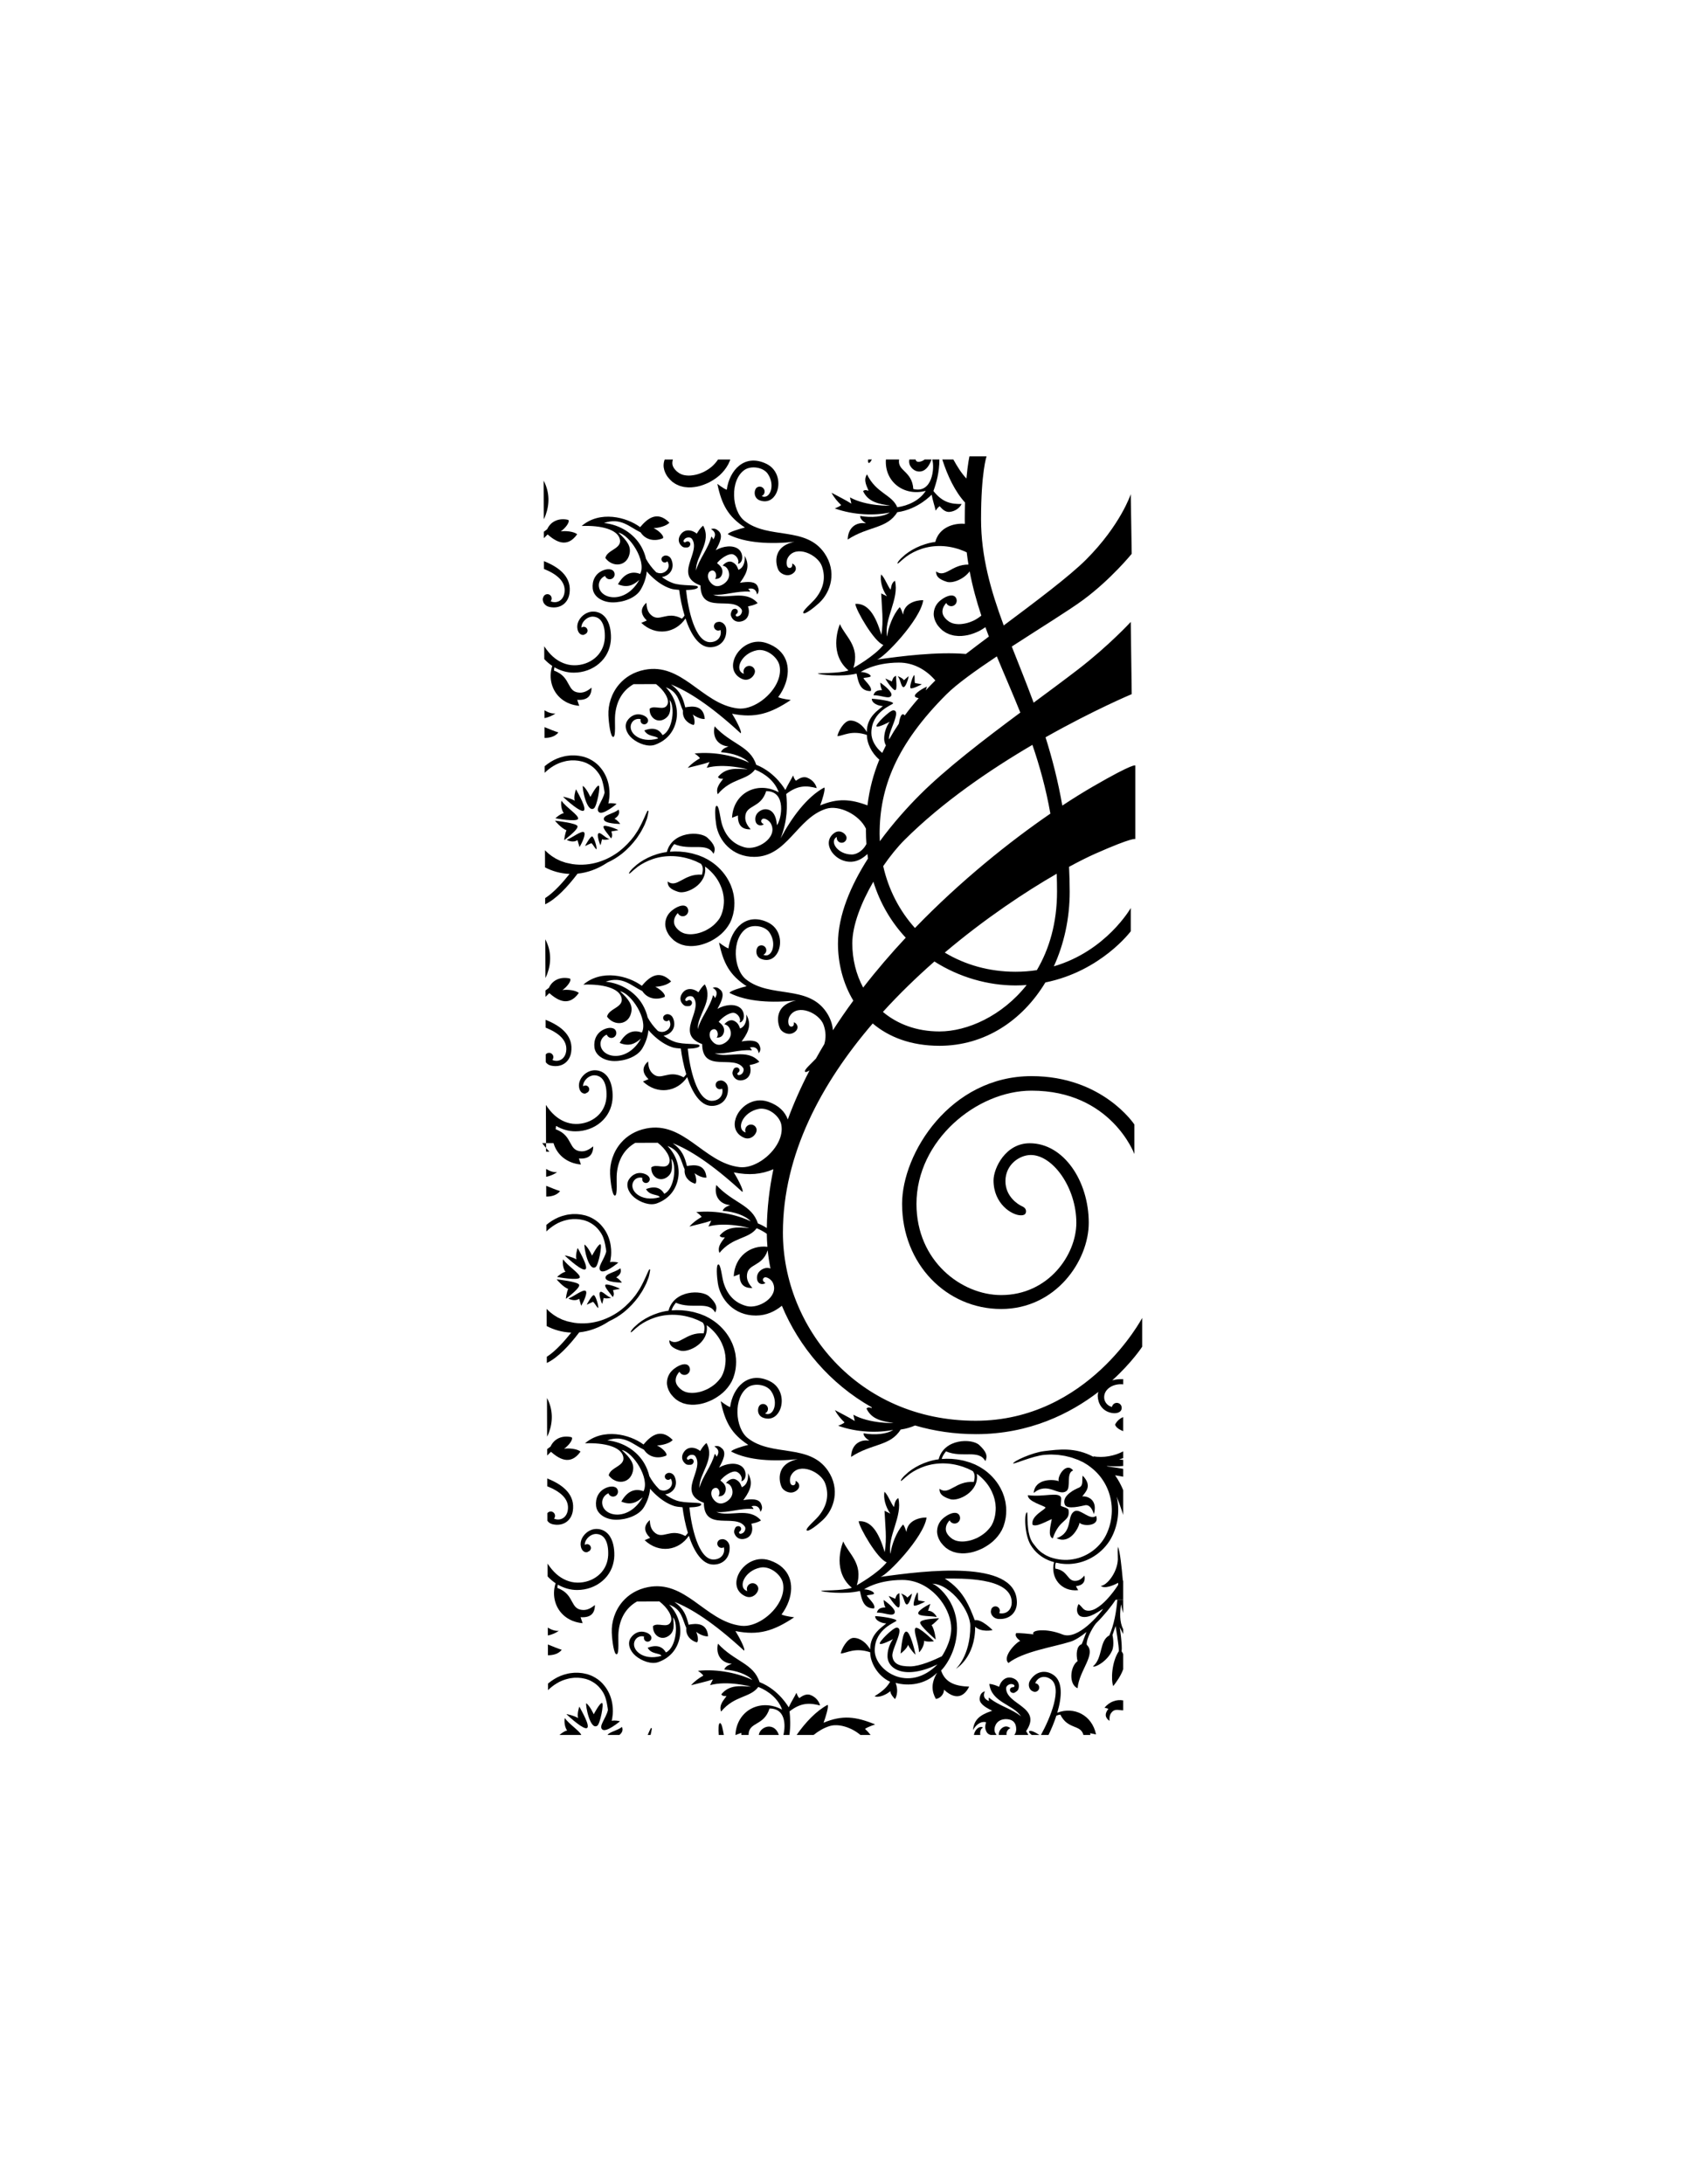<?xml version="1.0" encoding="utf-8"?>
<!-- Generator: Adobe Illustrator 16.0.0, SVG Export Plug-In . SVG Version: 6.00 Build 0)  -->
<!DOCTYPE svg PUBLIC "-//W3C//DTD SVG 1.1//EN" "http://www.w3.org/Graphics/SVG/1.1/DTD/svg11.dtd">
<svg version="1.1" id="Layer_1" xmlns="http://www.w3.org/2000/svg" xmlns:xlink="http://www.w3.org/1999/xlink" x="0px" y="0px"
	 width="612px" height="792px" viewBox="0 0 612 792" enable-background="new 0 0 612 792" xml:space="preserve">
<g>
	<path d="M414.35,488.334v-10.439c0,0-19.613,37.279-60.393,37.279c-43,0-69.938-34.134-69.938-68.207
		c0-28.456,14.072-54.326,32.577-75.853c5.846,4.928,13.838,8.096,24.225,8.096c16.459,0,30.09-9.178,38.41-22.965
		c20.26-4.106,30.982-18.564,30.982-18.564v-8.43c0,0-8.854,15.577-27.906,21.148c3.697-8.089,5.754-17.338,5.754-27.042
		c0-3.102-0.096-6.099-0.236-9.045c3.752-2.039,7.016-3.653,9.607-4.799c13.852-6.121,14.436-5.259,14.436-5.259v-26.67
		c0,0-0.158-1.191-15.367,7.616c-3.338,1.933-7.08,4.245-11.119,6.909c-1.559-8.917-3.676-17.111-6.086-24.763
		c17.586-9.929,31.262-15.644,31.262-15.644l-0.344-26.185c0,0-7.959,8.64-19.123,17.224c-4.889,3.76-10.393,7.823-16.111,12.057
		c-2.633-7.125-5.373-13.839-7.932-20.36c10.326-6.707,20.869-13.187,25.932-16.93c10.117-7.48,17.578-16.688,17.578-16.688
		l-0.344-21.633c0,0-3.65,11.175-16.248,23.774c-5.988,5.986-18.459,15.342-29.838,23.834c-4.705-12.719-8.227-24.998-8.227-38.499
		c0-17.118,2.002-22.832,2.002-22.832h-6.203c0,0-0.611,2.622-1.104,8.059c-1.906-2.023-3.367-4.439-4.74-6.906h-4.012
		c1.922,5.996,4.631,11.644,8.244,15.605c-0.059,1.867-0.096,3.879-0.096,6.074c0,0.557,0.016,1.102,0.023,1.651
		c-4.008-0.347-9.359,1.272-10.709,6.565c-2.561,0.332-4.893,1.12-6.906,2.088c-2.049,1.005-3.799,2.197-5.117,3.496
		c-0.17,0.158-0.338,0.308-0.502,0.459c-0.156,0.159-0.297,0.33-0.441,0.489c-0.289,0.32-0.891,1.092-0.729,1.285
		c0.168,0.198,1.434-1.16,2.156-1.69c1.332-1.177,3.074-2.222,5.072-3.068c2.002-0.839,4.316-1.411,6.785-1.546
		c2.467-0.14,5.084,0.156,7.635,0.933c0.648,0.151,1.266,0.431,1.898,0.662l0.473,0.181l0.236,0.094l0.188,0.091l0.652,0.319
		c0.178,1.492,0.389,2.961,0.627,4.411c-6.117-0.069-8.371,4.975-11.729,2.496c-0.061,1.728,0.916,2.823,3.887,3.759
		c1.982,0.625,6.086-0.827,8.277-3.791c1.053,5.57,2.512,10.873,4.24,16.047c-0.84,0.685-1.754,1.274-2.693,1.761
		c-1.061,0.48-2.129,0.894-3.199,1.088c-1.047,0.207-2.09,0.321-3.01,0.216c-0.93-0.082-1.771-0.291-2.426-0.689l-0.258-0.136
		l-0.064-0.032l-0.033-0.016c0.174,0.143,0.035,0.03,0.068,0.061l-0.02-0.018l-0.162-0.126c-0.219-0.167-0.432-0.33-0.645-0.495
		c-0.26-0.273-0.512-0.445-0.744-0.759c-0.461-0.565-0.771-1.146-0.875-1.731c-0.111-0.591-0.035-1.188,0.135-1.76
		c0.189-0.562,0.488-1.088,0.83-1.53c0.119-0.153,0.244-0.283,0.367-0.417c0.408,0.889,1.41,1.368,2.373,1.082
		c1.053-0.316,1.654-1.424,1.34-2.479c-0.65-2.174-3.48-1.353-5.549,0.249c-0.293,0.235-0.625,0.47-0.912,0.794
		c-0.146,0.159-0.314,0.311-0.451,0.496c-0.133,0.192-0.27,0.388-0.41,0.586c-0.514,0.833-0.912,1.912-0.943,3.145
		c-0.027,1.23,0.375,2.522,1.055,3.627c0.297,0.562,0.805,1.118,1.266,1.628c0.193,0.187,0.385,0.373,0.586,0.56l0.146,0.144
		l0.02,0.018c0.006,0.005,0.004,0.003,0.006,0.005c0.002,0.001,0.02,0.016,0.104,0.086l0.055,0.04l0.111,0.077l0.447,0.305
		c0.594,0.451,1.27,0.72,1.955,1.014c0.346,0.129,0.705,0.201,1.064,0.299l0.541,0.131l0.543,0.066
		c1.465,0.227,2.934,0.065,4.383-0.207c1.449-0.298,2.84-0.846,4.211-1.497c0.771-0.404,1.523-0.877,2.256-1.391
		c0.414,1.135,0.832,2.268,1.266,3.396c-3.014,2.255-5.844,4.389-8.338,6.313c-10.438-0.866-23.398,0.773-32.314,2.053
		c2.295-0.328,15.906-14.466,16.828-21.56c-2.854-0.03-7.018,1.257-7.287,5.244c-0.422-0.904-0.543-1.973-1.262-2.711
		c-2.436,2.845-4.119,7.264-4.553,10.663c-1.219-6.334,4.52-13.654,2.848-20.26c-0.943,0.666-1.232,1.325-1.561,3.272
		c-1.059-1.222-2.182-4.443-3.459-5.548c-0.441,2.264,0.359,5.447,2.119,7.923c-0.697-0.345-1.395-0.69-2.092-1.034
		c0.193,5.011,0.934,10.035,0.053,15.027c-2.133-7.346-4.979-11.526-9.434-11.236c0.162,2.219,6.885,13.854,10.174,14.886
		c-3.158,4.063-10.873,8.341-10.873,8.341c2.494-7.883-3.066-11.486-4.893-15.894c-0.786,1.928-3.81,10.996,3.116,16.801
		c-3.496,1.2-11.43,0.835-11.089,1.173c0.341,0.336,8.553,1.327,14.011-0.022c0.26,1.198,0.506,2.456,0.957,3.537
		c0.672,1.609,1.805,2.819,4.16,2.813c0.469-0.751-0.277-1.834-1.109-2.825h-0.002c-0.615-0.729-1.275-1.411-1.527-1.873
		c0.834-0.318,1.941-0.12,2.674-0.656c-0.002-0.714-1.844-1.545-3.625-1.577c0,0,4.711-3.374,13.826-3.409
		c5.455-0.02,10.059,2.76,13.217,6.474c-1.205,1.205-2.369,2.406-3.484,3.604c0.154-0.469,0.309-0.937,0.463-1.406
		c-1.109,0.49-4.775,2.519-4.371,3.563c0.129,0.332,0.654,0.529,1.369,0.659c-1.826,2.087-3.516,4.172-5.072,6.263
		c-0.219-0.274-0.439-0.436-0.656-0.435c-0.719,0.002-1.182,1.618-1.494,3.447c-1.275,1.876-2.438,3.763-3.504,5.665
		c-0.01-0.069-0.035-0.124-0.045-0.195c-0.318-2.583,4.703-10.344,1.521-10.331c-1.277,0.004-6.627,5.276-6.064,5.835
		s4.797-1.688,4.797-1.688s-2.027,2.453-2.014,6.189c0.002,0.849,0.232,1.649,0.629,2.382c-0.465,0.905-0.912,1.814-1.332,2.729
		c-2.416-1.967-3.932-4.66-3.941-7.188c-0.029-7.982,7.887-10.274,7.885-10.8c-0.002-0.803-6.201-1.646-7.73-1.641
		c0.006,1.703,2.5,2.602,4.027,2.632c-1.227,1.235-5.855,3.646-5.834,9.425c-1.244-2.232-3.516-4.182-6.006-4.174
		c-2.376,0.01-4.629,4.488-4.625,5.676c2.298-0.216,5.09-2.28,10.643-0.463c0.012,2.902,1.631,6.503,4.533,8.957
		c-2.17,5.292-3.598,10.774-4.314,16.594c-6.234-2.342-10.873-2.607-17.14,0.006c0.637-1.64,2.07-6.215,1.438-6.475
		c-6.306,3.457-11.736,10.808-15.797,18.426c2.59-6.711,2.456-11.832,2.029-16.08c4.206-3.278,7.435-3.079,11.056-2.128
		c-0.393-1.753-1.812-3.157-3.353-3.745c-1.662-0.723-3.215,0.402-4.172,1.057c-0.85-0.85-0.912-1.875-1.053-1.875
		c-0.823,1.681-1.833,3.155-2.781,5.226c0.002,0.14-3.36-6.271-10.592-9.141c-2.189-6.834-8.941-7.317-15.08-13.932
		c-0.943,4.218,1.42,7.007,5.037,7.288c0,0.068-2.42,0.661-2.706,2.098c4.272,0.284,8.297,1.739,10.157,3.786
		c-4.918-2.374-12.396-4.101-19.759-3.333c0.972,0.615,1.935,1.534,1.937,1.743c-1.588,0.95-2.992,1.879-4.422,3.483
		c2.64-0.706,5.279-1.223,7.924-2.117c-0.344,0.697-0.689,1.396-1.036,2.093c6.356-1.752,14.823,0.499,14.823,0.572
		c-4.029-0.345-7.938-0.701-10.737,2.75c0.429,0.772,1.317,0.632,1.88,0.62c-0.729,1.203-2.9,3.105-1.965,5.644
		c4.881-5.911,10.531-4.914,13.512-8.945c3.762,1.507,7.281,4.342,8.613,8.239c-7.785-4.233-16.504,0.25-16.936,9.228
		c0.762-0.29,1.798-0.693,2.145-0.824c-0.1,3.364,1.31,5.142,4.613,5.02c-0.931-1.075-1.969-2.446-1.975-4.213
		c-0.018-4.938,5.565-3.12,7.605-9.638c7.521-0.03,5.557,10.282,3.886,12.354c-0.347-4.923-2.644-5.791-4.173-5.786
		c-1.387,0.005-3.675,1.174-3.665,3.581c0.007,2.49,2.273,2.651,3.085,1.858c-1.357-0.649-1.046-1.627-0.396-1.954
		c0.79-0.4,2.638,0.731,3.141,2.074c2.176,4.941-5.197,9.421-9.572,8.282c-4.387-1.146-7.088-4.168-8.394-8.542
		c-0.575-1.938-0.995-6.561-1.867-6.556c-0.866,0.003-0.577,4.37-0.183,6.886c0.895,5.725,5.775,11.672,13.795,11.643
		c12.018-0.044,15.438-14.009,26.029-17.422c4.742-1.526,12.128,2.146,14.501,7.202c-0.002,0.265-0.01,0.526-0.01,0.792
		c0,1.629,0.063,3.22,0.174,4.779c-1.01,2.023-3.133,3.775-5.309,3.785c-5.089,0.018-8.286-4.753-5.416-6.383
		c-0.021,0.114-0.033,0.232-0.033,0.351c0.004,0.985,0.805,1.78,1.79,1.778c0.982-0.004,1.78-0.806,1.776-1.79
		c-0.006-1.304-2.342-3.311-4.478-1.739c-2.313,1.703-2.41,4.162-1.242,6.264c1.796,3.236,6.591,5.631,10.917,3.127
		c0.938-0.542,1.705-1.146,2.355-1.788c0.07,0.547,0.139,1.097,0.221,1.635c-6.156,9.638-10.895,20.469-10.895,30.867
		c0,7.041,1.782,14.389,5.573,20.669c-2.573,3.501-5.043,7.084-7.395,10.737c-0.199-2.196-0.946-4.456-2.437-6.637
		c-6.785-9.919-20.261-4.909-29.031-11.758c-4.721-3.687-5.389-14.777,0.037-18.486c2.299-1.572,6.711-1.036,8.412,1.448
		c2.871,4.203,0.72,9.524-2.241,8.063c0.104-0.043,0.21-0.101,0.31-0.169c0.813-0.556,1.02-1.665,0.467-2.477
		c-0.557-0.815-1.665-1.022-2.479-0.467c-1.075,0.737-1.425,3.797,1.075,4.683c2.707,0.957,4.797-0.341,5.881-2.49
		c1.67-3.303,0.96-8.615-3.539-10.789c-7.877-3.805-13.402,2.289-14.365,9.411c-1.37-0.491-3.324-2.125-3.412-2.124
		c1.564,7.469,3.85,11.804,9.998,15.826c-1.711,0.393-6.305,1.775-6.166,2.446c6.402,3.277,15.533,3.645,24.119,2.726
		c-8.777,1.88-6.498,9.235-5.636,10.496c0.783,1.146,3.034,2.384,5.021,1.024c2.056-1.404,0.917-3.369-0.197-3.596
		c0.227,1.484-0.755,1.778-1.393,1.426c-0.773-0.43-0.875-2.595-0.045-3.766c2.867-4.574,10.715-0.986,12.228,3.271
		c0.865,2.437,0.914,4.763,0.262,6.968c-1.042,1.733-2.055,3.481-3.037,5.245c-1.5,1.624-4.404,4.104-3.958,4.755
		c0.19,0.277,0.831,0.034,1.645-0.458c-3.01,5.783-5.671,11.715-7.902,17.775c-0.984-2.762-3.23-5.104-7.114-6.425
		c-5.527-1.88-10.479,1.958-11.795,6.08c-0.859,2.674-0.188,5.469,2.854,6.894c2.803,1.313,5.027-1.522,4.732-3.017
		c-0.219-1.13-1.314-1.866-2.441-1.645c-1.131,0.219-1.871,1.314-1.646,2.443c0.025,0.14,0.066,0.271,0.119,0.397
		c-3.665-1.214-1.09-7.41,4.749-8.55c3.454-0.676,7.565,2.496,8.19,5.692c0.416,2.13-0.057,4.353-1.107,6.423
		c-2.661,5.266-9.035,9.573-14.025,8.997c-6.639-0.769-11.743-5.158-17.008-8.882c-4.979-3.523-10.104-6.453-16.805-5.145
		c-4.009,0.781-7.074,2.732-9.235,5.24c-2.797,3.249-4.079,7.437-3.922,11.255c0.124,2.973,0.789,8.044,1.785,7.849
		c0.996-0.193,0.426-5.589,0.646-7.938c0.458-4.933,2.569-8.805,6.688-11.184l8.145-0.031c2.916,2.189,5.031,5.554,4.124,7.44
		c-1.208,2.512-4.594-0.004-6.437,1.491c-0.189,3.27,3.008,5.639,5.892,3.405c1.663-1.29,1.853-3.073,1.39-6.562
		c2.026,2.451,1.105,11.054-2.593,12.722c-0.964-1.663-2.846-3.162-6.608-1.69c1.32,2.462,4.363,1.786,5.005,2.916
		c-6.912,2.021-11.356-2.507-9.587-5.662c0.861-1.533,2.555-1.595,3.277-1.293c-0.209,0.577-0.005,1.249,0.533,1.603
		c0.633,0.409,1.474,0.232,1.883-0.395c0.766-1.173-0.364-2.263-1.666-2.719c-2.538-0.889-4.553,0.371-5.631,2.018
		c-1.284,1.962-0.301,4.684,1.806,6.458c2.214,1.867,5.749,3.18,8.29,2.251c4.803-1.757,7.084-5.403,7.748-9.203
		c0.705-4.029-0.719-8.44-3.869-11.614c4.646,1.671,4.803,5.432,6.228,8.48c-0.286,2.677,1.556,4.551,3.76,5.186
		c0.718-0.147,0.505-2.33-0.204-3.821c1.014,0.818,3.088,1.828,4.35,1.615c-0.44-5.077-4.469-4.664-7.081-4.19
		c-0.827-3.301-1.671-5.766-5.154-8.284c6.023,2.339,14.198,7.488,25.261,17.683c0.668-0.442-2.02-5.361-3.122-7.095
		c5.621,1.133,9.924,0.728,14.375-1.132c-1.46,6.977-2.287,14.089-2.386,21.307c-0.981-0.62-2.053-1.196-3.244-1.669
		c-2.188-6.831-8.941-7.316-15.08-13.929c-0.941,4.218,1.42,7.011,5.037,7.285c0.003,0.071-2.42,0.661-2.706,2.1
		c4.275,0.282,8.297,1.74,10.159,3.787c-4.92-2.377-12.395-4.104-19.758-3.335c0.969,0.614,1.934,1.536,1.934,1.743
		c-1.586,0.952-2.992,1.878-4.419,3.485c2.64-0.706,5.276-1.225,7.923-2.117c-0.346,0.697-0.691,1.396-1.038,2.093
		c6.359-1.752,14.823,0.502,14.823,0.57c-4.029-0.343-7.936-0.696-10.736,2.752c0.428,0.774,1.316,0.632,1.882,0.62
		c-0.729,1.2-2.903,3.105-1.968,5.644c4.881-5.913,10.531-4.916,13.512-8.947c1.286,0.516,2.529,1.204,3.677,2.021
		c0.016,1.568,0.096,3.139,0.226,4.708c-6.231-0.729-11.88,3.56-12.226,10.74c0.765-0.29,1.801-0.691,2.146-0.824
		c-0.1,3.364,1.311,5.14,4.611,5.018c-0.931-1.073-1.967-2.444-1.975-4.211c-0.018-4.889,5.451-3.168,7.54-9.458
		c0.224,2.203,0.561,4.402,1.001,6.59c-0.427-0.15-0.848-0.203-1.223-0.202c-1.387,0.005-3.672,1.174-3.665,3.581
		c0.008,2.49,2.276,2.649,3.088,1.854c-1.36-0.646-1.046-1.623-0.398-1.953c0.789-0.397,2.637,0.734,3.141,2.077
		c2.177,4.938-5.197,9.423-9.572,8.28c-4.386-1.141-7.089-4.166-8.392-8.54c-0.578-1.938-0.998-6.561-1.867-6.556
		c-0.872,0.004-0.58,4.37-0.185,6.886c0.894,5.723,5.774,11.671,13.798,11.643c3.854-0.014,6.817-1.473,9.422-3.545
		c6.209,14.912,17.452,28.251,32.537,36.787c0.043,0.108,0.094,0.228,0.125,0.325c-0.545-0.148-1.373-0.498-1.977,0.148
		c1.896,4.021,5.773,4.614,9.766,5.244c-0.016,0.068-8.773,0.229-14.527-2.994c0.17,0.76,0.338,1.521,0.506,2.277
		c-2.354-1.5-4.792-2.635-7.187-3.951c1.003,1.9,2.145,3.137,3.46,4.44c-0.052,0.203-1.209,0.865-2.298,1.23
		c6.962,2.509,14.636,2.623,19.982,1.496c-2.297,1.541-6.555,1.992-10.77,1.24c-0.068,1.467,2.141,2.618,2.125,2.687
		c-3.58-0.595-6.539,1.548-6.637,5.869c7.545-4.951,14.217-3.804,17.979-9.913c1.938-0.266,3.688-0.808,5.225-1.468
		c6.867,2.011,14.258,3.137,22.125,3.137c19.488,0,34.313-7.574,44.391-15.317c-0.174,0.524-0.264,1.076-0.234,1.654
		c0.133,2.558,1.574,5.301,5.02,5.969c1.764,0.342,3.754-0.143,3.66-1.968c-0.049-0.977-0.885-1.73-1.863-1.678
		c-0.838,0.041-1.508,0.665-1.652,1.454c-1.01-0.139-2.877-1.319-2.838-3.609c0.045-2.808,3.129-4.939,6.906-4.567v-1.89
		c-1.018-0.031-2.021,0.036-2.957,0.198c-0.346,0.061-0.68,0.144-1.01,0.237C410.697,493.987,414.35,488.334,414.35,488.334z
		 M340.82,374.007c-8.352,0-15.291-2.695-20.525-7.078c5.955-6.55,12.281-12.662,18.686-18.285
		c9.029,5.746,19.459,8.687,29.432,8.687c1.379,0,2.715-0.063,4.027-0.158C363.533,368.431,350.873,374.007,340.82,374.007z
		 M383.465,323.302c0,11.449-2.865,20.926-7.32,28.473c-2.439,0.375-5.016,0.584-7.732,0.584c-9.635,0-18.346-2.543-25.678-6.948
		c14.576-12.319,29.258-22.062,40.607-28.591C383.42,318.935,383.465,321.092,383.465,323.302z M381.051,295.024
		c-14.664,10.063-32.473,24.25-49.127,41.478c-5.609-6.219-9.602-13.914-11.52-22.446c2.541-3.693,5.211-6.966,7.666-9.419
		c13.799-13.8,31.199-25.608,46.461-34.549C377.152,277.732,379.443,285.931,381.051,295.024z M343.326,251.788
		c3.744-3.744,10.668-8.701,18.293-13.781c2.754,6.654,5.709,13.337,8.531,20.374c-13.197,9.81-26.928,20.298-36.512,29.88
		c-4.305,4.305-9.572,10.12-14.465,16.785c-0.045-0.896-0.07-1.799-0.07-2.707C319.104,285.633,325.148,269.963,343.326,251.788z
		 M309.193,342.084c0-6.61,3.299-14.905,7.637-22.382c2.504,8.036,6.619,14.814,11.748,20.313
		c-5.35,5.726-10.545,11.769-15.443,18.086C310.563,353.317,309.193,347.81,309.193,342.084z"/>
	<path d="M374.221,395.474c28.852,0,37.305,22.994,37.305,22.994v-10.712c0,0-11.482-17.545-37.305-17.545
		c-29.494,0-46.967,27.993-46.967,46.305c0,21.854,16.154,38.133,35.939,38.133c19.824,0.001,31.779-17.474,31.779-31.254
		c0-15.115-9.072-28.848-21.424-28.848c-8.805,0-13.121,9.085-13.121,13.483c0,8.492,6.668,12.646,9.895,12.646
		c0.547,0,1.896-0.02,1.896-1.438c0-1.268-1.15-1.695-1.762-1.995c-0.982-0.483-5.713-3.25-5.713-8.963
		c0-6.08,5.189-9.475,9.209-9.475c7.986,0,16.516,11.833,16.516,24.59c0,11.565-10.092,26.203-27.275,26.204
		c-14.365,0-30.721-12.298-30.721-33.044C332.473,413.509,354.313,395.474,374.221,395.474z"/>
	<path d="M198.093,414.521l-1.412,0.005c0.488,0.607,0.964,1.201,1.419,1.744L198.093,414.521z"/>
	<path d="M199.293,220.077c3.906,0.849,6.738-1.367,7.285-4.774c0.901-5.656-3.063-9.372-9.258-11.829l0.01,2.83
		c4.564,1.828,8.101,4.555,7.436,8.712c-0.312,1.943-1.693,3.444-3.713,3.326c-0.558-0.032-0.968-0.154-1.289-0.319
		c0.182-0.213,0.309-0.471,0.355-0.766c0.14-0.854-0.443-1.659-1.297-1.796c-0.575-0.091-1.118,0.149-1.457,0.571
		c-0.137,0.174-0.246,0.371-0.301,0.597c-0.289,0.535-0.202,1.432,0.311,2.19C197.759,219.386,198.379,219.88,199.293,220.077z"/>
	<path d="M341.408,605.73c2.342-2.358,5.801-8.115,5.775-15.361c-0.016-4.119-1.24-7.487-2.793-10.065
		c-2.395-3.97-5.568-6.051-6.287-6.048c3.371-0.012,7.066,2.655,9.799,6.036c2.424,2.998,4.09,6.559,4.102,9.311
		c0.039,10.824-5.229,15.514-5.229,15.514s7.029-4.018,6.986-15.263c2.316,2.182,6.322,1.229,6.322,1.229s-4.025-4.143-6.465-3.582
		c-0.988-2.622-1.969-5.022-3.238-7.219c-1.74-2.999-4.02-5.62-7.633-7.89c6.283-0.021,23.158-0.393,24.229,7.829
		c0.035,0.264,0.053,0.533,0.055,0.815c0.006,2.014-1.143,3.756-3.201,3.972c-0.564,0.06-1,0.005-1.352-0.112
		c0.148-0.242,0.234-0.523,0.234-0.828c-0.004-0.887-0.725-1.6-1.609-1.598c-0.836,0.003-1.514,0.65-1.582,1.468
		c-0.357,1.03,0.586,2.998,2.82,3.113c4.086,0.21,6.578-2.494,6.566-6.022c-0.002-0.279-0.018-0.549-0.039-0.813
		c-1.176-14.58-32.656-10.821-49.563-8.397c2.297-0.327,15.906-14.465,16.828-21.562c-2.854-0.029-7.016,1.258-7.287,5.244
		c-0.42-0.901-0.541-1.972-1.262-2.709c-2.436,2.844-4.119,7.266-4.551,10.664c-1.219-6.336,4.518-13.657,2.846-20.261
		c-0.945,0.665-1.23,1.325-1.561,3.274c-1.059-1.225-2.182-4.444-3.459-5.552c-0.443,2.265,0.359,5.447,2.119,7.928
		c-0.697-0.347-1.396-0.692-2.094-1.039c0.195,5.016,0.936,10.038,0.055,15.03c-2.133-7.348-4.977-11.526-9.432-11.238
		c0.16,2.217,6.883,13.853,10.172,14.889c-3.158,4.059-10.873,8.338-10.873,8.338c2.494-7.881-3.066-11.485-4.893-15.893
		c-0.786,1.925-3.81,10.993,3.116,16.802c-3.496,1.196-11.429,0.833-11.088,1.173c0.341,0.337,8.553,1.327,14.008-0.021
		c0.264,1.197,0.508,2.455,0.959,3.533c0.672,1.613,1.805,2.822,4.16,2.815c0.471-0.754-0.279-1.834-1.107-2.825h-0.004
		c-0.613-0.732-1.275-1.413-1.527-1.873c0.834-0.32,1.943-0.124,2.674-0.657c-0.002-0.714-1.842-1.546-3.625-1.578
		c0,0,4.711-3.374,13.824-3.406c5.912-0.022,10.828,3.239,13.984,7.421c2.406,3.187,3.789,6.908,3.803,10.119
		c0.018,5.24-3.418,10.144-3.418,10.144c-2.881,1.397-8.002,3.653-11.465,3.664c-3.908,0.014-6.131-0.884-6.48-3.712
		c-0.318-2.584,4.705-10.344,1.521-10.33c-1.277,0.005-6.627,5.273-6.063,5.834c0.563,0.561,4.793-1.688,4.793-1.688
		s-2.025,2.454-2.014,6.19c0.018,4.868,6.549,8.581,18.135,2.99c-10.576,10.655-22.75,2.122-22.777-5.064
		c-0.029-7.983,7.887-10.276,7.885-10.799c-0.002-0.808-6.201-1.65-7.73-1.643c0.008,1.703,2.5,2.599,4.027,2.632
		c-1.227,1.232-5.854,3.644-5.832,9.426c-1.244-2.235-3.518-4.186-6.008-4.177c-2.379,0.009-4.629,4.491-4.625,5.678
		c2.297-0.216,5.09-2.282,10.643-0.462c0.014,3.707,2.637,8.565,7.23,10.699c-1.451,2.525-3.525,3.891-5.643,5.257
		c1.531,0.646,4.357-0.609,5.711-1.86c0.004,1.258,1.711,2.881,1.711,2.881s1.574-2.327,0.203-5.889
		c4.646,1.285,10.756,0.697,15.072-3.681c-2.285,3.845-1.984,6.774-0.461,9.516c1.498-0.146,2.979-1.664,2.945-3.352
		c5.113,4.737,7.932,1.331,9.146-1.116C346.865,611.428,342.898,610.31,341.408,605.73z"/>
	<path d="M318.102,584.765c2.66-0.154,5.746,1.604,6.445,0.096c0.586-1.253-2.602-3.704-3.646-4.47
		c-0.16-0.118-0.273-0.198-0.311-0.226c-0.012,0.025-0.02,0.107-0.016,0.227c0.016,0.535,0.193,1.84,0.652,2.484
		C319.441,582.873,318.471,583.343,318.102,584.765z"/>
	<path d="M326.027,582.858c0.412-0.188,0.438-1.298,0.381-2.489c-0.049-1.01-0.158-2.079-0.145-2.689
		c-1.02,0.473-1.16,1.026-1.502,2.051c-0.766-0.345-1.531-0.689-2.301-1.034c-0.053,0.084,0.396,0.839,1.002,1.685
		C324.35,581.624,325.574,583.063,326.027,582.858z"/>
	<path d="M329.416,596.414c0.797,1.641,2.518,3.539,2.725,3.539c-0.434-1.945-1.992-8.344-3.367-8.339
		c-1.379,0.005-1.814,5.929-2.059,7.94C326.994,599.485,329.094,597.702,329.416,596.414z"/>
	<path d="M328.994,581.789c0.387-0.002,0.787-0.658,1.113-1.433c0.465-1.101,0.785-2.445,0.701-2.527
		c-0.553,0.488-1.111,0.979-1.664,1.47c-0.432-0.755-2.023-1.454-2.299-1.457c0.574,0.535,0.881,1.624,1.188,2.522
		C328.299,581.146,328.559,581.789,328.994,581.789z"/>
	<path d="M333.252,580.345c-0.033-0.005-0.07-0.01-0.102-0.016c-0.283-1.043,0.025-1.881-0.254-2.923
		c-0.359,0.223-0.936,1.688-1.246,2.944c-0.211,0.857-0.301,1.618-0.105,1.809c0.473,0.474,4.076-1.356,4.076-1.424
		c-0.592-0.063-1.701-0.307-2.352-0.391H333.252z"/>
	<path d="M332.107,590.351c-0.932,0.938,1.328,5.983,1.285,8.764c0.139,0.066,1.953-2.049,1.863-4.184
		c0.924,0.519,3.41,0.267,3.551,0.197C338.805,595.058,333.039,589.413,332.107,590.351z"/>
	<path d="M333.133,585.128c0.406,1.046,4.707,0.749,6.684,1.228c-0.002-0.209-1.211-2.293-3.139-2.286
		c0.273-0.834,0.551-1.671,0.826-2.507C336.391,582.053,332.727,584.081,333.133,585.128z"/>
	<path d="M340.652,586.772c-2.32,0.181-6.5,0.417-6.836,1.495c-0.336,1.073,5.123,5.815,5.613,6.23
		c0.07-0.003-0.357-3.718-1.48-5.212C338.928,588.694,340.516,587.049,340.652,586.772z"/>
	<path d="M400.686,619.208c0.506,0.151,1.193,0.35,1.422,0.419c-1.371,1.687-1.344,3.149,0.398,4.38
		c-0.057-0.916-0.051-2.023,0.637-2.933c1.24-1.63,2.572-0.928,4.32-0.89v-3.607C405.121,616.152,402.584,616.958,400.686,619.208z"
		/>
	<path d="M383.549,621.049c1.688-5.662,2.059-11.257-1.287-13.643c-2.807-2.002-6.375-1.544-8.514,1.836
		c-1.172,1.85-0.131,3.709,0.893,4.008c0.689,0.409,1.586,0.237,2.063-0.429c0.504-0.706,0.34-1.688-0.365-2.187
		c-0.244-0.176-0.516-0.263-0.795-0.285c0.107-0.344,0.311-0.72,0.678-1.141c1.332-1.521,3.371-1.452,4.973-0.309
		c4.369,3.113-0.199,14.098-3.564,20.197h2.752c1.037-2.144,2.049-4.553,2.844-6.994c0.42-0.173,0.891-0.308,1.43-0.387
		c2.734,5.552,7.387,3.482,8.375,7.381h2.539c-0.025-0.208-0.039-0.407-0.08-0.628c0.344,0.072,1.369,0.297,2.125,0.455
		C396.162,621.849,389.578,618.698,383.549,621.049z"/>
	<path d="M373.305,627.896c-0.076,0.252,0.32,0.669,0.961,1.201h2.803C375.227,627.923,373.529,627.176,373.305,627.896z"/>
	<path d="M354.711,626.654c-0.688,0.522-1.238,1.443-1.398,2.443h2.32c-0.23-1.175,0.25-2.406,0.945-2.615
		C356.422,626.069,355.42,626.114,354.711,626.654z"/>
	<path d="M363.395,626.673c-0.877,0.782-1.096,1.623-1.066,2.425h2.846c-0.264-0.907,0.459-2.238,1.406-2.429
		C365.625,625.894,364.531,625.727,363.395,626.673z"/>
	<path d="M364.994,612.17c-0.006-1.02,1.334-1.531,1.711-1.534c0.723-0.002,1.314,0.271,1.318,0.651
		c0.002,0.554-0.643,0.513-0.652,0.514c-0.551,0.002-0.996,0.448-0.994,1c0,0.111,0.023,0.216,0.059,0.316
		c-0.002,0.059,0.186,0.349,0.277,0.425c0.051,0.042,0.105,0.082,0.16,0.115c0.49,0.315,1.033,0.325,1.65-0.168
		c0.629-0.423,0.889-0.686,1.037-1.468c0.318-1.643-0.527-2.78-1.682-3.333c-2.92-1.396-4.932,1.01-5.416,2.943
		c-1.047-0.415-2.02-0.911-3.553-1.031c0.758,6.755,8.631,7.368,11.525,11.803c-3.203-2.75-8.117-3.834-11.662-6.848
		c-0.18,0.246-0.066,0.979,0.006,1.256c-2.047-0.806-2.109-2.162-1.475-3.544c-1.221,0.383-1.641,1.118-1.873,2.301
		c-0.391,2.001,1.768,3.429,4.547,4.771c-0.152,0.039-0.307,0.078-0.459,0.133c-4.357,1.508-6.182,3.316-6.553,6.895
		c0.803-1.487,2.506-3.388,4.75-2.888c-0.316,1.278-0.539,2.145,0.186,3.524c0.297,0.562,0.826,0.926,1.467,1.094h1.803
		c0.125-0.027,0.252-0.052,0.379-0.091c-1.201-1.065-0.848-2.883-0.07-4.037c0.949-1.4,2.816-1.815,4.467-1.516
		c1.453,0.267,2.703,1.176,2.715,3.566c0.002,0.876-0.293,1.577-0.688,2.077h5.088c-0.223-0.435-0.49-0.888-0.824-1.368
		C378.26,618.955,365.016,618.18,364.994,612.17z"/>
	<path d="M402.439,593.02c-3.695,1.832-2.305,8.268-5.932,11.194c0.604,0.623,5.158-1.777,6.904-5.633
		c0.977-2.161,0.172-5.691,0.172-5.691l1.125-3.297c0,0,1.297,7.629,1.17,9.138c-2.629,3.931-2.877,10.525-2.027,12.662
		c1.084-1.385,2.748-3.652,3.611-6.11v-5.512c-0.158-0.334-0.34-0.663-0.576-0.982c0.33-2.055-0.664-8.777-0.664-8.777
		s0.486,1.099,1.24,2.49v-1.762c-1.361-2.551-1.229-6.016-0.771-9.024c0.092,0.522,0.332,1.753,0.771,3.167v-4.809l-2.117,0.01
		C404.959,584.562,404.133,589.137,402.439,593.02z"/>
	<path d="M218.392,617.511c-0.779-0.145-3.003,4.102-3.003,4.102s-1.33-3.009-2.715-4.021c-0.36,0.572,1.39,9.966,4.012,8.159
		C217.735,625.023,219.171,617.654,218.392,617.511z"/>
	<path d="M220.41,629.098h4.3c1.032-0.856,1.372-1.714,0.943-2.9C223.865,627.58,221.06,628.005,220.41,629.098z"/>
	<path d="M209.737,622.977c-1.587-0.904-4.076-1.499-4.248-1.382c1.459,1.359,6.356,5.759,7.489,4.978
		c1.134-0.782-1.85-5.917-2.786-7.714C210.002,619.072,209.273,621.731,209.737,622.977z"/>
	<path d="M204.93,622.991c-0.154,0.022-0.455,2.797,0.824,4.504c-0.848,0.077-2.225,1.117-2.784,1.603h7.902
		C210.325,627.667,206.323,625.099,204.93,622.991z"/>
	<path d="M235.553,627.768c-0.169,0.359-0.354,0.822-0.583,1.33h1.047c0.104-0.409,0.184-0.787,0.251-1.099
		c0.172-0.85,0.209-1.318,0.209-1.318l-0.321-0.104C236.156,626.577,235.915,626.98,235.553,627.768z"/>
	<path d="M221.908,623.982c0.045-0.196,0.1-0.432,0.162-0.717c0.069-0.447,0.154-1.005,0.222-1.661
		c0.034-0.66,0.077-1.419,0.01-2.271c-0.117-1.688-0.498-3.777-1.616-5.899c-0.538-1.069-1.295-2.112-2.211-3.099
		c-0.938-0.984-2.079-1.826-3.451-2.5c-0.341-0.151-0.725-0.365-1.044-0.451l-0.5-0.169l-0.254-0.088l-0.127-0.039l-0.032-0.013
		c0.002,0-0.115-0.035-0.082-0.025l-0.07-0.014c-0.744-0.151-1.501-0.367-2.291-0.408c-0.784-0.115-1.591-0.078-2.407-0.067
		c-0.813,0.091-1.642,0.146-2.45,0.367c-1.637,0.364-3.252,1.013-4.736,1.938c-0.767,0.475-1.512,1.007-2.221,1.598l0.01,2.391
		c0.956-0.96,2.024-1.778,3.137-2.455c1.333-0.819,2.774-1.375,4.216-1.702c0.713-0.198,1.444-0.241,2.154-0.329
		c0.717-0.006,1.422-0.043,2.111,0.059c0.695,0.031,1.354,0.227,2.01,0.353l0.063,0.013c0.007,0.001,0.005,0.001,0.005,0.001
		l0.01,0.005l0.124,0.04l0.254,0.086l0.501,0.168c0.361,0.103,0.58,0.259,0.869,0.379c1.096,0.543,2.116,1.276,2.911,2.114
		c0.784,0.848,1.446,1.744,1.917,2.678c0.979,1.846,1.435,5.594,1.439,5.794c-0.646,2.979-3.486,5.842-2.035,7.067
		c1.399,1.179,6.086-2.722,6.399-2.966C224.782,624.047,222.986,623.706,221.908,623.982z"/>
	<path d="M198.733,590.183l0.013,2.844c1.605-0.299,3.003-0.986,3.969-1.686C201.278,591.455,199.986,590.93,198.733,590.183z"/>
	<path d="M203.788,598.216c-1.435-0.446-3.217-1.173-5.029-1.915l0.015,3.908C200.735,600.208,202.647,599.688,203.788,598.216z"/>
	<path d="M278.882,626.066c-1.274,0.005-3.288,1.005-3.604,3.031h7.266C281.7,626.59,280.063,626.063,278.882,626.066z"/>
	<path d="M261.213,624.81c-0.608,0.001-0.647,2.142-0.481,4.288h1.856C262.212,627.074,261.822,624.808,261.213,624.81z"/>
	<path d="M297.487,618.413c-0.391-1.753-1.811-3.156-3.352-3.743c-1.662-0.724-3.216,0.4-4.172,1.056
		c-0.85-0.848-0.912-1.875-1.053-1.873c-0.823,1.679-1.832,3.152-2.779,5.225c0.002,0.137-3.361-6.272-10.594-9.144
		c-2.188-6.83-8.941-7.315-15.079-13.93c-0.944,4.216,1.417,7.01,5.038,7.289c0,0.069-2.424,0.659-2.71,2.097
		c4.275,0.283,8.3,1.74,10.159,3.784c-4.918-2.373-12.395-4.099-19.758-3.331c0.971,0.615,1.935,1.533,1.935,1.743
		c-1.587,0.948-2.993,1.877-4.42,3.483c2.64-0.706,5.278-1.223,7.926-2.115c-0.347,0.697-0.692,1.393-1.038,2.09
		c6.357-1.752,14.822,0.503,14.82,0.573c-4.026-0.345-7.936-0.699-10.736,2.754c0.43,0.771,1.316,0.627,1.882,0.618
		c-0.729,1.199-2.903,3.104-1.968,5.642c4.884-5.911,10.531-4.913,13.514-8.946c3.764,1.509,7.281,4.342,8.615,8.24
		c-7.769-4.226-16.469,0.232-16.931,9.173h0.136c0.744-0.282,1.676-0.645,2.001-0.768c-0.008,0.272,0.01,0.517,0.022,0.768h2.62
		c0.014-4.886,5.568-3.099,7.602-9.6c5.669-0.021,5.949,5.829,5.028,9.6h2.185c0.447-3.249,0.304-6.056,0.053-8.557
		C290.639,617.262,293.867,617.462,297.487,618.413z"/>
	<path d="M298.764,624.67c0.635-1.636,2.067-6.214,1.436-6.475c-4.165,2.283-7.943,6.268-11.201,10.902h6.165
		c1.69-1.356,3.541-2.488,5.69-3.181c3.34-1.076,7.988,0.434,11.281,3.181h3.691c-0.598-0.777-1.275-1.514-2.025-2.185
		c1.178-0.856,3.627-1.558,3.672-1.631C310.416,622.383,305.545,621.841,298.764,624.67z"/>
	<path d="M252.54,591.698c1.012,0.82,3.086,1.828,4.351,1.617c-0.44-5.077-4.472-4.667-7.081-4.189
		c-0.827-3.301-1.672-5.766-5.157-8.286c6.023,2.341,14.198,7.487,25.265,17.682c0.664-0.443-2.02-5.362-3.125-7.093
		c8.418,1.697,13.875-0.036,21.307-4.973c-0.07-0.07-3.039-0.314-4.582-1.028c1.143-1.525,2.043-3.196,2.646-4.909h-0.003
		c2.054-5.844,0.601-12.164-6.882-14.709c-5.529-1.882-10.478,1.958-11.797,6.076c-0.859,2.678-0.188,5.473,2.854,6.895
		c2.803,1.315,5.027-1.52,4.736-3.014c-0.22-1.129-1.318-1.866-2.445-1.647c-1.129,0.222-1.865,1.317-1.645,2.446
		c0.025,0.139,0.065,0.271,0.117,0.395c-3.662-1.212-1.09-7.407,4.749-8.548c3.454-0.675,7.566,2.497,8.191,5.693
		c0.416,2.13-0.057,4.352-1.107,6.423c-2.659,5.265-9.036,9.572-14.026,8.994c-6.639-0.764-11.743-5.154-17.004-8.879
		c-4.982-3.526-10.105-6.454-16.809-5.145c-4.006,0.784-7.071,2.729-9.232,5.24c-2.799,3.247-4.082,7.437-3.922,11.254
		c0.122,2.973,0.786,8.045,1.782,7.852c0.999-0.195,0.429-5.591,0.646-7.942c0.458-4.934,2.572-8.803,6.688-11.182l8.148-0.031
		c2.916,2.189,5.029,5.554,4.123,7.437c-1.207,2.514-4.594,0-6.438,1.491c-0.191,3.271,3.006,5.646,5.893,3.406
		c1.66-1.287,1.852-3.07,1.387-6.559c2.029,2.453,1.107,11.054-2.592,12.722c-0.962-1.663-2.847-3.162-6.609-1.693
		c1.322,2.465,4.363,1.789,5.006,2.919c-6.913,2.019-11.357-2.508-9.585-5.665c0.862-1.53,2.552-1.592,3.276-1.293
		c-0.211,0.58-0.007,1.249,0.531,1.603c0.633,0.412,1.475,0.235,1.885-0.392c0.768-1.173-0.363-2.262-1.666-2.72
		c-2.539-0.89-4.555,0.371-5.63,2.018c-1.285,1.964-0.304,4.685,1.803,6.459c2.216,1.865,5.752,3.18,8.292,2.248
		c4.801-1.758,7.082-5.4,7.749-9.203c0.702-4.028-0.72-8.438-3.87-11.608c4.646,1.668,4.804,5.429,6.229,8.478
		c-0.289,2.678,1.553,4.548,3.758,5.186C253.459,595.372,253.248,593.189,252.54,591.698z"/>
	<path d="M357.447,529.813c0.914-1.776,0.436-3.404-2.211-5.849c-2.674-2.465-12.785-2.373-14.711,5.183
		c-2.563,0.333-4.896,1.123-6.908,2.088c-2.049,1.009-3.799,2.2-5.115,3.496c-0.172,0.158-0.34,0.312-0.506,0.461
		c-0.156,0.158-0.295,0.329-0.439,0.488c-0.289,0.32-0.893,1.092-0.729,1.285c0.168,0.197,1.432-1.161,2.154-1.691
		c1.334-1.174,3.078-2.219,5.076-3.065c2-0.839,4.314-1.414,6.783-1.546c2.467-0.142,5.082,0.154,7.637,0.93
		c0.646,0.153,1.266,0.43,1.896,0.665l0.473,0.181l0.236,0.09l0.191,0.095l0.963,0.473c0.156,0.08,0.328,0.159,0.479,0.241
		l0.404,0.253l-0.127-0.002c0.729,0.883,0.689,2.185,0.291,3.781c-6.686-0.514-8.973,5.055-12.461,2.479
		c-0.063,1.727,0.912,2.822,3.885,3.759c2.961,0.933,10.662-2.752,9.646-9.206c0.416,0.299,0.832,0.603,1.211,0.942
		c2.043,1.772,3.723,4.008,4.656,6.521c0.275,0.61,0.414,1.263,0.615,1.893l0.186,0.974l0.09,0.48l0.037,0.49
		c0.172,1.295,0.025,2.59-0.168,3.838c-0.152,0.617-0.26,1.239-0.502,1.822l-0.152,0.445L360.262,552l-0.01,0.019l-0.063,0.121
		l-0.477,0.969c-0.516,0.814-1.346,1.78-2.225,2.56c-0.908,0.777-1.918,1.422-2.955,1.955c-1.059,0.479-2.129,0.894-3.195,1.091
		c-1.051,0.206-2.092,0.318-3.014,0.213c-0.93-0.08-1.773-0.292-2.426-0.69l-0.256-0.133l-0.066-0.032l-0.033-0.018
		c0.176,0.145,0.037,0.032,0.068,0.06l-0.02-0.018l-0.162-0.124c-0.217-0.166-0.43-0.331-0.643-0.493
		c-0.264-0.276-0.514-0.446-0.746-0.762c-0.459-0.563-0.771-1.145-0.875-1.733c-0.111-0.588-0.035-1.184,0.135-1.758
		c0.189-0.562,0.488-1.088,0.83-1.529c0.119-0.151,0.244-0.285,0.367-0.418c0.408,0.889,1.412,1.367,2.375,1.08
		c1.051-0.314,1.652-1.424,1.338-2.478c-0.65-2.174-3.48-1.352-5.549,0.252c-0.293,0.235-0.623,0.47-0.912,0.794
		c-0.146,0.16-0.314,0.308-0.451,0.493c-0.135,0.192-0.27,0.392-0.408,0.589c-0.514,0.833-0.916,1.912-0.945,3.146
		c-0.025,1.229,0.375,2.522,1.053,3.626c0.301,0.561,0.807,1.118,1.268,1.628c0.193,0.184,0.385,0.369,0.586,0.56l0.146,0.141
		l0.02,0.021c0.006,0.004,0.002,0.002,0.004,0.003c0,0.001,0.018,0.015,0.107,0.088l0.053,0.038l0.111,0.077l0.447,0.307
		c0.594,0.451,1.271,0.717,1.955,1.014c0.346,0.129,0.705,0.199,1.064,0.296l0.541,0.131l0.543,0.067
		c1.469,0.229,2.936,0.067,4.385-0.208c1.449-0.299,2.84-0.847,4.211-1.496c1.344-0.705,2.648-1.557,3.848-2.615
		c1.186-1.096,2.217-2.303,3.133-3.979l0.441-0.985l0.057-0.122l0.031-0.063l0.064-0.157l0.012-0.037l0.094-0.292l0.184-0.591
		c0.277-0.777,0.408-1.599,0.564-2.411c0.215-1.643,0.256-3.331-0.033-4.967l-0.09-0.616l-0.143-0.604
		c-0.102-0.4-0.191-0.808-0.305-1.204c-0.285-0.772-0.51-1.571-0.893-2.301c-1.371-2.988-3.559-5.508-6.092-7.371
		c-0.631-0.478-1.307-0.863-1.973-1.278l-1.063-0.548l-0.527-0.269c-0.174-0.076-0.338-0.136-0.504-0.203l-1-0.398l-0.303-0.116
		l-0.266-0.082l-0.535-0.156c-0.715-0.205-1.41-0.45-2.133-0.564c-2.512-0.551-5.016-0.684-7.373-0.485
		c0.201-0.879,0.762-1.796,1.557-2.763C349.141,528.813,355.072,525.397,357.447,529.813z"/>
	<path d="M392.764,535.073c-0.389,1.942,0.459,3.65-1.57,4.459c-0.779,0.311-6.172,2.694-4.932,5.995
		c0.766,2.044,6.184,0.499,7.387,0.284c1.725-0.309,2.715,1.649,3.182,3.25c1.537-5.436-2.541-6.672-4.227-6.44
		C393.777,540.995,396.41,538.849,392.764,535.073z"/>
	<path d="M375.008,541.351c5.098-4.251,8.959,1.35,11.85-0.673c1.791-1.252-0.236-6.558,2.439-7.482
		c-2.602-3.284-5.85,2.309-5.205,3.882C382.225,536.346,375.439,536.02,375.008,541.351z"/>
	<path d="M389.959,547.922c-3.217,1.449-0.385,7.634-6.645,9.838c4.803,2.358,7.998-3.64,8.322-5.616
		c1.023,1.358,7.492,1.43,6-2.484C395.473,551.484,391.951,547.025,389.959,547.922z"/>
	<path d="M379.236,546.59c0.459,0.604-5.346,2.91-4.686,6.267c1.369,1.006,5.191-1.297,7.012-2.036
		c-0.361,2.145-1.582,6.253,0.346,7.012c2.488-7.421,6.34-5.725,5.734-10.298c-0.1-0.756-2.201-1.118-2.785-1.503
		c-0.094-1.043,0.275-2.656,0.014-3.14c-1.074-1.985-6.105,0.008-11.98-0.725C372.73,544.463,378.758,545.954,379.236,546.59z"/>
	<path d="M396.621,528.047l0.227,0.29c-6.822-3.656-12.584-2.793-18.041-2.152c-4.422,0.52-11.254,3.701-11.252,4.45
		c0.002,0.448,7.178-2.751,11.404-3.11c1.057-0.037,2.129-0.168,3.227-0.069c0.549,0.033,1.102,0.03,1.656,0.089
		c0.551,0.08,1.105,0.161,1.668,0.24c0.561,0.058,1.115,0.202,1.672,0.34c0.559,0.146,1.127,0.253,1.684,0.432
		c0.549,0.196,1.102,0.393,1.658,0.59l0.418,0.148l0.166,0.06l0.211,0.097l0.84,0.4l0.844,0.396l0.748,0.457
		c0.498,0.307,1.006,0.589,1.479,0.979c0.982,0.71,1.902,1.52,2.76,2.408c1.703,1.784,3.092,3.944,4.014,6.335
		c0.912,2.388,1.395,4.987,1.338,7.62c-0.059,2.621-0.643,5.308-1.713,7.739c-2.104,4.939-6.906,8.712-12.371,9.604
		c-2.715,0.497-5.559,0.195-8.176-0.706c-0.27-0.086-0.643-0.271-0.957-0.403c-0.346-0.135-0.635-0.299-0.922-0.468
		c-0.59-0.301-1.146-0.723-1.693-1.123c-1.076-0.854-1.889-1.969-2.721-3.046c-2.707-3.502-1.803-11.26-2.215-11.26
		c-1.029,0.005-1.018,7.926,1.318,11.815c0.768,1.26,1.732,2.423,2.881,3.383c0.592,0.46,1.172,0.922,1.857,1.293
		c0.328,0.203,0.662,0.4,0.984,0.533c0.346,0.152,0.609,0.304,1.021,0.456c0.566,0.219,1.15,0.404,1.74,0.569
		c-1.439,5.683,2.615,10.816,8.76,10.178c-0.291-0.516-0.693-1.213-0.826-1.447c2.422-0.296,3.545-1.503,3.094-3.862
		c-0.668,0.787-1.539,1.679-2.805,1.88c-3.541,0.553-2.846-3.647-7.746-4.402c-0.137-0.861-0.053-1.574,0.186-2.17
		c2.102,0.51,4.299,0.665,6.453,0.362c6.021-0.72,11.576-4.76,14.119-10.242c2.092-4.444,2.568-9.501,1.488-14.09
		c0.631,1.581,1.242,3.282,1.842,5.08c0.174,0.519,0.35,1.05,0.523,1.583v-8.955c-0.113-0.265-0.221-0.536-0.338-0.795
		c-0.502-1.113-1.316-2.803-2.611-4.607c0.887,0.144,1.887,0.312,2.949,0.509v-2.846c-1.879-0.347-3.813-0.642-5.771-0.886
		c-0.051-0.045-0.094-0.087-0.143-0.133c2.307,0.156,4.242,0.14,5.914-0.022v-2.214c-0.461-0.029-0.938-0.078-1.445-0.172
		c0.494-0.132,0.971-0.299,1.445-0.469v-2.443C404.518,527.879,400.15,528.756,396.621,528.047z"/>
	<path d="M404.506,516.586c0.463,1.219,1.701,1.814,2.957,2.368v-5.101C406.271,514.315,405.188,515.245,404.506,516.586z"/>
	<path d="M405.594,560.848c-0.164,0.781-0.131,2.441-0.066,4.667c-0.242,4.935-4.141,9.482-6.199,9.536
		c1.484,1.237,4.895-0.352,6.316-1.108c-0.004,0.244-0.008,0.493-0.012,0.739c-1.027,1.616-2.533,3.652-4.215,5.414
		c-2.467,2.584-5.314,4.577-7.588,3.788c-1.037-0.359-1.377-1.4-2.555-2.244c-1.104,2.071-0.484,4.04,0.928,4.514
		c3.072,1.026,7.141-2.507,7.988-2.759c-1.002,1.468-9.061,11.584-14.799,9.248c-5.645-2.296-11.57-1.654-10.465-0.029
		c-1.135-0.148-5.295-0.528-6.254-0.454c-0.826,1.221,1.043,2.467,1.438,2.846c-1.521,0.529-6.666,5.836-4.273,7.996
		c5.4-4.189,16.023-5.7,22.48-7.715c1.727-0.537,3.758-1.837,5.811-3.513c-0.658,1.667-1.359,3.677-1.732,4.425
		c-1.859,0.579-2.1,3.688-1.49,6.141c-2.773,1.97-3.225,8.508,0.02,9.818c0.533-6.488,6.916-12.332,3.303-15.771
		c-0.223-2.337,2.684-7.129,3.5-7.879h-0.002c2.867-2.857,5.461-6.033,6.992-8.425l0.625-0.003l2.119-0.008v-6.827
		c-0.043-0.061-0.088-0.121-0.131-0.182C406.879,568.039,406.363,562.967,405.594,560.848z"/>
	<path d="M259.453,475.93c0.914-1.775,0.431-3.406-2.216-5.848c-2.67-2.467-12.784-2.376-14.711,5.182
		c-2.561,0.333-4.894,1.121-6.905,2.088c-2.052,1.006-3.8,2.198-5.117,3.496c-0.169,0.158-0.339,0.309-0.503,0.46
		c-0.156,0.158-0.299,0.328-0.441,0.488c-0.291,0.321-0.891,1.09-0.727,1.285c0.167,0.197,1.432-1.159,2.151-1.692
		c1.335-1.174,3.077-2.22,5.077-3.063c2-0.842,4.313-1.416,6.783-1.549c2.467-0.14,5.082,0.157,7.635,0.93
		c0.649,0.152,1.265,0.43,1.896,0.665l0.474,0.18l0.239,0.091l0.189,0.093l0.961,0.476c0.159,0.081,0.331,0.157,0.48,0.239
		l0.406,0.257l-0.127-0.004c0.727,0.882,0.687,2.187,0.285,3.78c-6.683-0.512-8.971,5.057-12.462,2.48
		c-0.06,1.725,0.919,2.82,3.89,3.759c2.958,0.933,10.662-2.754,9.648-9.206c0.414,0.297,0.829,0.6,1.208,0.94
		c2.046,1.773,3.728,4.011,4.656,6.523c0.276,0.608,0.415,1.262,0.614,1.891l0.186,0.973l0.092,0.479l0.039,0.49
		c0.17,1.296,0.025,2.591-0.172,3.838c-0.151,0.62-0.258,1.239-0.5,1.822l-0.154,0.445l-0.067,0.195l-0.01,0.019l-0.06,0.124
		l-0.476,0.965c-0.519,0.815-1.347,1.781-2.224,2.561c-0.906,0.779-1.92,1.421-2.959,1.953c-1.058,0.48-2.129,0.898-3.194,1.092
		c-1.051,0.207-2.091,0.321-3.013,0.213c-0.929-0.079-1.771-0.29-2.428-0.687l-0.254-0.136l-0.067-0.032l-0.032-0.016
		c0.035,0.029,0.05,0.04,0.064,0.052l-0.015-0.009l-0.162-0.129c-0.22-0.164-0.433-0.329-0.646-0.493
		c-0.264-0.275-0.515-0.445-0.741-0.759c-0.464-0.564-0.774-1.146-0.876-1.732c-0.113-0.59-0.035-1.187,0.134-1.758
		c0.187-0.563,0.491-1.089,0.829-1.531c0.117-0.151,0.244-0.282,0.369-0.418c0.405,0.889,1.408,1.369,2.37,1.083
		c1.054-0.315,1.653-1.425,1.339-2.478c-0.646-2.175-3.48-1.353-5.545,0.248c-0.299,0.236-0.625,0.469-0.914,0.795
		c-0.145,0.159-0.313,0.309-0.45,0.494c-0.138,0.19-0.271,0.389-0.411,0.588c-0.513,0.833-0.911,1.911-0.943,3.146
		c-0.027,1.229,0.373,2.521,1.053,3.626c0.299,0.561,0.805,1.118,1.268,1.628c0.189,0.184,0.387,0.369,0.586,0.56l0.146,0.144
		l0.02,0.018c0.045,0.037-0.082-0.063,0.109,0.091l0.055,0.038l0.11,0.079l0.45,0.305c0.593,0.451,1.266,0.717,1.955,1.014
		c0.346,0.129,0.702,0.198,1.061,0.295l0.543,0.131l0.543,0.068c1.467,0.229,2.936,0.066,4.385-0.207
		c1.449-0.297,2.839-0.845,4.211-1.496c1.344-0.705,2.646-1.559,3.847-2.613c1.186-1.099,2.216-2.304,3.133-3.98l0.442-0.988
		l0.059-0.122l0.024-0.063l0.069-0.157l0.01-0.037l0.093-0.292l0.187-0.592c0.276-0.777,0.408-1.598,0.563-2.412
		c0.215-1.642,0.257-3.33-0.032-4.966l-0.087-0.616l-0.145-0.605c-0.102-0.399-0.189-0.804-0.304-1.201
		c-0.286-0.774-0.511-1.572-0.894-2.302c-1.373-2.989-3.559-5.507-6.091-7.369c-0.63-0.478-1.308-0.867-1.972-1.279l-1.064-0.549
		l-0.529-0.267c-0.17-0.077-0.337-0.136-0.501-0.203l-1.001-0.398l-0.301-0.116l-0.268-0.081l-0.537-0.16
		c-0.713-0.204-1.407-0.447-2.132-0.564c-2.513-0.547-5.017-0.68-7.37-0.483c0.201-0.879,0.762-1.794,1.557-2.766
		C251.146,474.93,257.075,471.514,259.453,475.93z"/>
	<path d="M217.785,451.193c-0.78-0.142-3.003,4.104-3.003,4.104s-1.333-3.009-2.717-4.025c-0.359,0.574,1.392,9.971,4.011,8.161
		C217.126,458.71,218.564,451.339,217.785,451.193z"/>
	<path d="M225.045,459.883c-2.109,1.632-5.647,1.923-5.376,3.562c0.259,1.572,5.572,1.627,5.919,1.641
		c-0.021-0.155-1.146-1.547-2.055-1.877C225.005,462.2,225.543,461.266,225.045,459.883z"/>
	<path d="M219.583,465.931c-0.437,0.717,2.002,3.296,2.729,4.406c0.573-0.96,0.376-1.499,0.08-2.539
		c0.826-0.146,1.655-0.297,2.484-0.444C224.869,467.104,220.015,465.218,219.583,465.931z"/>
	<path d="M204.881,455.277c1.456,1.36,6.354,5.759,7.489,4.978c1.131-0.779-1.85-5.914-2.786-7.715
		c-0.189,0.217-0.919,2.874-0.458,4.119C207.542,455.755,205.05,455.16,204.881,455.277z"/>
	<path d="M217.735,468.49c-0.77,0.53,0.545,4.256,0.736,4.293c0.185-0.717,0.366-1.435,0.546-2.153
		c0.779,0.378,2.495,0.058,2.722-0.099C220.285,470.318,218.501,467.96,217.735,468.49z"/>
	<path d="M215.423,469.623c-0.659-0.122-2.602,3.423-2.562,3.477c0.553-0.296,1.71-0.757,2.268-1.058
		c0.819,0.7,1.041,1.568,1.863,2.267C217.279,473.657,216.079,469.741,215.423,469.623z"/>
	<path d="M202.107,463.023c0.04,0.056,7.985,1.459,8.222,0.158c0.242-1.301-4.475-4.186-6.006-6.508
		c-0.156,0.025-0.458,2.795,0.824,4.506C204.089,461.274,202.182,462.886,202.107,463.023z"/>
	<path d="M210.108,470.944c0.243,0.847,0.485,1.69,0.731,2.536c0.643-1.031,2.522-4.776,1.597-5.408
		c-0.927-0.635-4.309,2.039-6.213,2.763C206.342,471.004,208.521,472.042,210.108,470.944z"/>
	<path d="M210.097,465.866c-0.328-1.077-7.512-1.905-8.149-1.974c-0.058,0.04,2.396,2.871,4.166,3.468
		c-0.479,1.04-0.857,3.294-0.813,3.603C207.115,469.5,210.428,466.946,210.097,465.866z"/>
	<path d="M210.132,483.113c3.454-0.349,7.127-1.571,10.832-4.021l-0.018,0.003c1.96-0.894,3.723-1.986,5.246-3.191
		c2.204-1.766,3.946-3.689,5.316-5.52c0.341-0.457,0.622-0.933,0.921-1.375c0.281-0.453,0.604-0.86,0.817-1.308
		c0.453-0.879,0.924-1.653,1.247-2.414c0.318-0.764,0.583-1.453,0.795-2.052c0.184-0.606,0.279-1.128,0.371-1.554
		c0.169-0.848,0.209-1.316,0.209-1.316l-0.321-0.105c0,0-0.241,0.404-0.603,1.192c-0.188,0.39-0.379,0.892-0.638,1.454
		c-0.276,0.547-0.573,1.176-0.889,1.892c-0.31,0.712-0.774,1.462-1.21,2.3c-0.209,0.426-0.523,0.813-0.795,1.247
		c-0.289,0.421-0.563,0.875-0.891,1.313c-1.328,1.74-3.009,3.565-5.12,5.233c-2.121,1.649-4.704,3.077-7.63,3.99
		c-2.918,0.911-6.2,1.257-9.497,0.764c-0.818-0.141-1.631-0.35-2.46-0.518c-0.398-0.14-0.802-0.273-1.202-0.412l-0.628-0.213
		l-0.561-0.271c-0.373-0.183-0.752-0.349-1.123-0.54l-1.09-0.674c-0.376-0.208-0.705-0.486-1.044-0.753
		c-0.331-0.275-0.704-0.503-1.003-0.819c-0.297-0.263-0.58-0.543-0.854-0.826l0.008,2.082l0.007,2.259l0.008,1.876
		c2.569,1.339,5.601,2.245,8.904,2.368c-2.092,2.599-5.44,6.593-8.864,8.771l0.007,2.246
		C202.309,492.35,206.392,488.032,210.132,483.113z"/>
	<path d="M205.561,442.382c0.712-0.2,1.443-0.243,2.153-0.331c0.718-0.005,1.425-0.043,2.111,0.059
		c0.697,0.031,1.354,0.227,2.013,0.355l0.062,0.01c0.008,0.004,0.005,0.005,0.008,0.004l0.005,0.002l0.125,0.043l0.256,0.083
		l0.501,0.171c0.358,0.102,0.577,0.256,0.866,0.377c1.096,0.542,2.119,1.274,2.911,2.111c0.787,0.852,1.446,1.748,1.917,2.68
		c0.979,1.849,1.437,5.594,1.442,5.797c-0.647,2.977-3.489,5.839-2.035,7.063c1.399,1.184,6.086-2.719,6.399-2.965
		c-0.124-0.112-1.917-0.451-2.995-0.176c0.045-0.197,0.097-0.432,0.162-0.715c0.069-0.449,0.151-1.005,0.219-1.663
		c0.035-0.659,0.08-1.419,0.013-2.269c-0.12-1.689-0.498-3.778-1.616-5.902c-0.538-1.067-1.295-2.109-2.214-3.098
		c-0.937-0.983-2.079-1.827-3.448-2.503c-0.342-0.149-0.728-0.36-1.046-0.449l-0.501-0.169l-0.251-0.084l-0.13-0.046l-0.029-0.008
		c0-0.002-0.115-0.037-0.083-0.024l-0.072-0.017c-0.744-0.151-1.499-0.364-2.29-0.408c-0.785-0.113-1.592-0.078-2.408-0.067
		c-0.81,0.091-1.641,0.149-2.45,0.369c-1.634,0.362-3.25,1.011-4.736,1.937c-0.767,0.475-1.512,1.007-2.219,1.598l0.008,2.392
		c0.959-0.959,2.027-1.776,3.14-2.454C202.677,443.263,204.122,442.706,205.561,442.382z"/>
	<path d="M199.326,417.588c-0.394-0.365-0.802-0.819-1.228-1.318l0.005,1.317C198.524,417.616,198.937,417.626,199.326,417.588z"/>
	<path d="M198.125,423.869l0.01,2.839c1.608-0.296,3.003-0.982,3.969-1.685C200.67,425.137,199.377,424.613,198.125,423.869z"/>
	<path d="M203.18,431.899c-1.435-0.446-3.217-1.176-5.032-1.919l0.015,3.911C200.127,433.893,202.038,433.371,203.18,431.899z"/>
	<path d="M200.508,552.71c3.909,0.849,6.74-1.367,7.288-4.772c0.901-5.656-3.063-9.375-9.26-11.831l0.01,2.832
		c4.566,1.828,8.1,4.554,7.435,8.709c-0.309,1.945-1.69,3.445-3.712,3.327c-0.558-0.032-0.967-0.154-1.288-0.317
		c0.183-0.213,0.31-0.47,0.356-0.766c0.137-0.854-0.443-1.659-1.3-1.796c-0.575-0.092-1.115,0.147-1.454,0.567l0.01,2.788
		C198.979,552.021,199.597,552.513,200.508,552.71z"/>
	<path d="M201.559,574.09c-0.747,2.316-0.747,4.644-0.142,6.737c1.185,4.089,4.733,7.289,9.938,7.749
		c-0.259-0.775-0.622-1.825-0.737-2.177c3.356,0.234,5.189-1.1,5.199-4.406c-1.113,0.886-2.522,1.867-4.29,1.801
		c-2.363-0.086-3.125-1.396-3.989-2.987c-0.932-1.73-1.984-3.798-5.334-4.997c0.016-0.44,0.07-0.843,0.152-1.219
		c2.142,1.241,4.599,1.979,7.062,1.951c3.382,0.001,6.684-1.186,9.142-3.304c1.228-1.049,2.24-2.329,2.942-3.721
		c0.72-1.387,1.116-2.882,1.283-4.333c0.074-0.735,0.1-1.428,0.064-2.166c-0.022-0.326-0.042-0.651-0.064-0.974
		c-0.045-0.351-0.088-0.697-0.133-1.043c-0.216-1.34-0.619-2.654-1.342-3.805c-0.697-1.158-1.822-2.095-3.048-2.488
		c-0.604-0.214-1.228-0.304-1.82-0.298l-0.219-0.006l-0.1,0.006l-0.048,0.005l-0.094,0.01c-0.13,0.013-0.232,0.015-0.384,0.041
		c-0.321,0.054-0.63,0.12-0.884,0.213c-1.081,0.354-1.925,0.988-2.567,1.671c-0.635,0.697-1.091,1.46-1.32,2.241
		c-0.109,0.39-0.188,0.775-0.188,1.156c0,0.105-0.011,0.166-0.003,0.303c0.008,0.072,0.013,0.145,0.018,0.217
		c0.002,0.123,0.04,0.323,0.064,0.482c0.117,0.636,0.381,1.202,0.774,1.585c0.394,0.393,0.887,0.553,1.282,0.523
		c0.271-0.003,0.496-0.145,0.615-0.237c0.575-0.177,0.986-0.71,0.979-1.339c-0.015-0.766-0.647-1.376-1.409-1.363
		c-0.304,0.006-0.58,0.111-0.805,0.281c-0.002-0.01-0.002-0.012-0.002-0.019c-0.003-0.071-0.003-0.144-0.008-0.218l0.016-0.147
		c0.01-0.228,0.077-0.478,0.161-0.739c0.369-1.021,1.417-2.269,2.919-2.709c0.194-0.063,0.36-0.085,0.522-0.115
		c0.087-0.014,0.236-0.015,0.352-0.024l0.095-0.005l0.039-0.003l0.157,0.012c0.416,0.011,0.834,0.092,1.228,0.249
		c0.792,0.292,1.486,0.896,1.965,1.756c0.49,0.853,0.797,1.918,0.938,3.07c0.025,0.282,0.05,0.564,0.077,0.852
		c0.008,0.318,0.018,0.638,0.03,0.962c0.007,0.264-0.016,0.59-0.018,0.885c-0.027,0.3-0.048,0.604-0.09,0.905
		c-0.309,2.41-1.534,4.778-3.578,6.421c-2.015,1.654-4.764,2.601-7.515,2.534c-2.752-0.021-5.437-1.201-7.56-3.07
		c-1.243-1.092-2.304-2.403-3.232-3.825l0.015,4.656c0.434,0.453,0.882,0.896,1.364,1.311
		C200.505,573.356,201.024,573.733,201.559,574.09z"/>
	<path d="M198.432,506.915l0.049,14.03c0.242-0.489,0.466-0.985,0.658-1.499C200.558,515.614,200.708,511.194,198.432,506.915z"/>
	<path d="M210.598,526.356c-1.285-1.064-4.283-1.292-5.961-1.034c1.777-1.214,3.446-3.531,2.738-4.17
		c-2.9-0.733-6.202,0.166-7.642,3.371c-0.421,0.294-0.832,0.608-1.235,0.937l0.008,2.322c0.451-0.43,0.901-0.881,1.362-1.354
		C202.498,528.68,206.763,531.79,210.598,526.356z"/>
	<path d="M278.292,509.869c-0.556-0.813-1.666-1.022-2.48-0.465c-1.075,0.734-1.421,3.798,1.079,4.683
		c2.703,0.957,4.792-0.344,5.877-2.49c1.67-3.303,0.961-8.615-3.539-10.789c-7.874-3.805-13.402,2.291-14.365,9.411
		c-1.369-0.491-3.324-2.125-3.409-2.124c1.562,7.47,3.85,11.802,9.997,15.826c-1.713,0.393-6.307,1.775-6.168,2.447
		c6.404,3.276,15.534,3.644,24.119,2.725c-8.777,1.88-6.498,9.237-5.636,10.497c0.784,1.143,3.036,2.383,5.023,1.023
		c2.054-1.404,0.915-3.369-0.199-3.596c0.228,1.484-0.755,1.778-1.394,1.423c-0.773-0.43-0.875-2.592-0.043-3.762
		c2.867-4.574,10.715-0.987,12.226,3.271c1.519,4.271,0.532,8.206-2.356,11.741c-1.281,1.563-4.867,4.509-4.376,5.227
		c0.491,0.716,3.94-1.976,5.804-3.714c4.232-3.955,6.414-11.332,1.886-17.953c-6.783-9.92-20.259-4.91-29.03-11.759
		c-4.721-3.689-5.385-14.777,0.038-18.486c2.298-1.573,6.713-1.036,8.411,1.448c2.873,4.2,0.721,9.524-2.24,8.063
		c0.106-0.046,0.211-0.104,0.311-0.169C278.638,511.79,278.845,510.681,278.292,509.869z"/>
	<path d="M249.896,556.887c1.864,5.604,4.763,10.396,8.869,10.434c3.448,0.033,6.108-2.387,5.927-6.382
		c-0.098-2.186-2.018-3.116-3.025-2.775c-0.799,0.061-1.439,0.72-1.447,1.538c-0.008,0.865,0.689,1.574,1.555,1.582
		c0.299,0.003,0.57-0.081,0.813-0.223c0.11,0.342,0.159,0.766,0.097,1.323c-0.221,2.008-1.93,3.121-3.898,3.103
		c-5.438-0.05-7.983-12.007-8.684-18.896c2.4-0.055,4.516-0.422,4.266-1.195c-0.264-0.83-5.794-0.168-9.019-1.321
		c-1.432-0.513-2.781-1.276-4.034-2.21c0.287-0.033,0.572-0.096,0.854-0.192c2.492-0.869,3.784-3.306,2.616-6.139
		c-0.637-1.551-2.258-1.722-2.9-1.217c-0.563,0.254-0.85,0.891-0.643,1.483c0.219,0.627,0.904,0.959,1.529,0.738
		c0.214-0.076,0.391-0.208,0.527-0.373c0.167,0.223,0.314,0.514,0.416,0.93c0.359,1.509-0.585,2.753-2.01,3.248
		c-0.767,0.268-1.57,0.179-2.385-0.172c-0.077-0.073-0.16-0.146-0.234-0.223c-1.372-1.364-2.569-2.94-3.518-4.679
		c-0.357-1.59-0.962-3.093-1.741-4.479c-2.622-4.643-7.704-7.913-13.499-8.51c6.066-2.157,9.333,1.506,13.287,3.405
		c1.922,2.938,5.329,3.303,8.078,2.12c0.598-0.741-1.417-2.765-3.364-3.684c1.696-0.013,4.622-0.707,5.722-1.966
		c-4.644-4.758-8.366-1.011-10.604,1.625c-4.968-3.69-14.587-6.091-21.226-0.429c7.045-0.271,13.001,1.25,13.86,4.782
		c0.861,3.534-4.63,3.795-5.26,6.826c2.516,3.454,7.697,3.205,8.761-1.436c0.612-2.672-0.67-4.629-4.024-7.76
		c4.073,0.79,10.251,10.227,7.901,14.969c-2.344-0.882-5.486-0.838-8.061,3.755c3.363,1.396,5.57,0.36,7.741-1.582
		c-4.817,8.659-13.81,7.246-14.629,2.598c-0.398-2.256,1.255-3.716,2.233-4.011c0.267,0.757,1.023,1.264,1.863,1.174
		c0.971-0.104,1.676-0.98,1.57-1.953c-0.193-1.815-2.235-1.978-3.924-1.362c-3.297,1.202-4.285,4.141-4.014,6.686
		c0.328,3.045,3.565,4.976,7.161,5.022c3.772,0.05,8.427-1.544,10.22-4.584c1.339-2.268,2.029-4.502,2.232-6.651
		c0.514,0.619,1.064,1.21,1.646,1.758c2.064,1.98,4.438,3.646,7.049,4.495c0.688,0.222,1.806,0.38,3.051,0.461
		c0.358,2.826,1.001,6.143,1.957,9.286c-0.244,0.382-0.553,0.761-0.946,1.137c-5.649-3.108-8.267,1.775-11.481-1.603
		c-1.15-1.206-1.34-2.821-1.406-4.162c-2.334,2.074-2.129,4.208,0.134,6.438c-0.321,0.135-1.29,0.539-1.999,0.84
		C239.099,563.445,246.303,562.265,249.896,556.887z"/>
	<path d="M275.865,548.218c0.782-1.011,0.704-1.855,0.214-2.955c-0.824-1.863-3.411-1.8-6.457-1.307
		c0.103-0.119,0.205-0.239,0.299-0.369c2.709-3.733,3.17-6.261,1.422-9.408c0.194,1.679-0.111,4.214-2.238,5.088
		c-0.473-1.229-0.787-2.067-2.174-2.782c-1.135-0.587-2.582,0.022-3.563,1.266c1.596,0.186,2.348,1.882,2.369,3.271
		c0.025,1.69-1.27,3.103-2.791,3.801c-1.344,0.614-2.891,0.584-4.268-1.37c-1.056-1.497-0.63-3.133,0.032-3.596
		c1.952-1.376,2.901,1.616,1.875,2.69c1.226,0.094,2.222-0.399,2.61-1.825c0.495-2.086-0.899-3.097-1.865-3.899
		c1.546-1.944,4.359-3.599,5.729-3.194c1.664,0.489,2.438,2.575,1.834,3.343c0.363,0.251,1.157-0.361,1.429-1.208
		c0.388-1.204,0.064-2.953-1.108-3.932c-2.021-1.684-5.702-1.227-8.344,0.313c1.599-2.843,2.674-5.402,1.135-6.865
		c-0.873-0.833-1.641-1.19-2.857-0.795c1.316,0.759,2.049,1.903,0.849,3.741c-0.103-0.267-0.434-0.928-0.72-1.026
		c-1.148,4.511-4.531,8.238-5.548,12.333c-0.209-5.291,5.854-10.347,2.567-16.296c-1.184,0.987-1.688,1.957-2.301,2.898
		c-1.514-1.295-4.549-2.092-6.121,0.736c-0.622,1.116-0.652,2.536,0.556,3.691c0.575,0.552,0.941,0.615,1.696,0.595
		c0.789,0.045,1.225-0.273,1.441-0.818c0.027-0.06,0.047-0.123,0.064-0.187c0.032-0.115,0.016-0.46-0.018-0.507
		c-0.029-0.101-0.072-0.199-0.135-0.291c-0.318-0.45-0.941-0.559-1.392-0.24c-0.007,0.004-0.508,0.411-0.827-0.041
		c-0.221-0.313,0.105-0.88,0.697-1.295c0.307-0.215,1.696-0.571,2.284,0.264c3.461,4.909-6.893,13.209,3.097,16.879
		c0.096,10.643,11.393,3.691,14.852,8.604c0.588,0.835-0.215,2.024-0.521,2.238c-0.593,0.416-1.235,0.533-1.457,0.221
		c-0.318-0.451,0.234-0.788,0.241-0.792c0.451-0.317,0.556-0.94,0.24-1.392c-0.065-0.092-0.141-0.161-0.227-0.226
		c-0.033-0.046-0.352-0.18-0.474-0.186c-0.065-0.01-0.127-0.01-0.194-0.004c-0.588,0.022-1.033,0.323-1.258,1.081
		c-0.271,0.707-0.334,1.071-0.01,1.798c0.68,1.527,2.029,1.977,3.289,1.768c3.192-0.526,3.464-3.653,2.754-5.516
		c1.094-0.259,2.174-0.409,3.504-1.19c-4.494-5.101-11.297-1.093-16.21-3.072c4.198,0.421,8.847-1.507,13.481-1.068
		c0.007-0.304-0.504-0.837-0.721-1.024C274.764,545.65,275.593,546.727,275.865,548.218z"/>
	<path d="M316.885,252.132c2.662-0.157,5.744,1.602,6.447,0.096c0.584-1.252-2.605-3.704-3.648-4.472
		c-0.16-0.116-0.273-0.195-0.311-0.226c-0.012,0.027-0.02,0.108-0.016,0.227c0.014,0.535,0.193,1.843,0.65,2.484
		C318.225,250.238,317.256,250.71,316.885,252.132z"/>
	<path d="M324.809,250.224c0.414-0.188,0.439-1.298,0.383-2.485c-0.049-1.011-0.158-2.081-0.145-2.693
		c-1.02,0.472-1.16,1.028-1.502,2.054c-0.766-0.346-1.531-0.69-2.299-1.037c-0.057,0.084,0.395,0.843,0.998,1.687
		C323.133,248.992,324.357,250.429,324.809,250.224z"/>
	<path d="M327.777,249.155c0.387,0,0.787-0.656,1.113-1.432c0.465-1.1,0.783-2.445,0.699-2.526
		c-0.553,0.489-1.109,0.978-1.662,1.467c-0.43-0.751-2.023-1.454-2.301-1.453c0.576,0.534,0.883,1.622,1.189,2.519
		C327.082,248.515,327.342,249.156,327.777,249.155z"/>
	<path d="M258.845,309.609c0.911-1.772,0.431-3.401-2.216-5.845c-2.67-2.467-12.787-2.376-14.711,5.182
		c-2.563,0.333-4.896,1.124-6.906,2.088c-2.051,1.006-3.802,2.198-5.119,3.496c-0.169,0.158-0.336,0.311-0.5,0.46
		c-0.157,0.158-0.299,0.33-0.443,0.488c-0.289,0.321-0.892,1.092-0.727,1.286c0.168,0.197,1.434-1.16,2.153-1.69
		c1.335-1.175,3.075-2.22,5.075-3.065c1.999-0.842,4.314-1.416,6.785-1.55c2.467-0.139,5.079,0.157,7.635,0.934
		c0.649,0.151,1.264,0.43,1.896,0.662l0.474,0.182l0.236,0.091l0.189,0.094l0.964,0.473c0.158,0.081,0.33,0.16,0.48,0.239
		l0.402,0.257l-0.124-0.003c0.728,0.883,0.688,2.186,0.286,3.778c-6.686-0.512-8.971,5.058-12.463,2.479
		c-0.059,1.727,0.92,2.825,3.891,3.76c2.957,0.934,10.659-2.753,9.648-9.206c0.41,0.301,0.826,0.604,1.207,0.944
		c2.045,1.771,3.726,4.008,4.657,6.521c0.276,0.608,0.413,1.262,0.617,1.891l0.183,0.973l0.089,0.481l0.04,0.488
		c0.172,1.299,0.025,2.593-0.17,3.838c-0.151,0.62-0.262,1.241-0.5,1.822l-0.154,0.445l-0.067,0.195l-0.01,0.019l-0.06,0.123
		l-0.477,0.968c-0.518,0.815-1.35,1.779-2.223,2.559c-0.909,0.779-1.92,1.421-2.959,1.956c-1.058,0.48-2.129,0.896-3.194,1.089
		c-1.051,0.21-2.095,0.321-3.015,0.216c-0.928-0.08-1.769-0.293-2.426-0.689l-0.257-0.136l-0.064-0.032l-0.032-0.016
		c0.174,0.141,0.035,0.03,0.069,0.058l-0.021-0.015l-0.161-0.126c-0.22-0.167-0.433-0.33-0.646-0.493
		c-0.264-0.276-0.516-0.448-0.744-0.762c-0.463-0.564-0.774-1.146-0.874-1.732c-0.112-0.59-0.037-1.187,0.132-1.758
		c0.189-0.563,0.49-1.089,0.832-1.528c0.119-0.152,0.244-0.285,0.369-0.419c0.405,0.886,1.406,1.367,2.369,1.078
		c1.055-0.313,1.654-1.422,1.34-2.475c-0.649-2.174-3.48-1.353-5.547,0.248c-0.297,0.236-0.623,0.472-0.912,0.795
		c-0.146,0.159-0.313,0.309-0.45,0.494c-0.138,0.193-0.271,0.389-0.413,0.588c-0.514,0.833-0.912,1.911-0.944,3.145
		c-0.024,1.229,0.376,2.522,1.056,3.627c0.297,0.561,0.807,1.121,1.266,1.628c0.191,0.184,0.389,0.372,0.588,0.56l0.144,0.141
		l0.022,0.02c0.045,0.038-0.082-0.063,0.107,0.092l0.055,0.038l0.111,0.079l0.449,0.305c0.592,0.451,1.268,0.717,1.954,1.014
		c0.347,0.129,0.705,0.201,1.063,0.297l0.543,0.129l0.54,0.068c1.47,0.229,2.938,0.066,4.388-0.207
		c1.447-0.297,2.838-0.848,4.211-1.496c1.342-0.707,2.646-1.559,3.844-2.616c1.188-1.096,2.219-2.301,3.135-3.979l0.443-0.985
		l0.055-0.124l0.027-0.06l0.068-0.157l0.012-0.04l0.092-0.292l0.188-0.592c0.276-0.777,0.408-1.598,0.563-2.411
		c0.215-1.643,0.257-3.328-0.032-4.967l-0.09-0.616l-0.142-0.605c-0.102-0.399-0.191-0.804-0.304-1.198
		c-0.289-0.777-0.513-1.575-0.894-2.303c-1.373-2.991-3.559-5.509-6.094-7.371c-0.627-0.478-1.307-0.867-1.97-1.279l-1.065-0.547
		l-0.527-0.269c-0.172-0.077-0.337-0.136-0.504-0.203l-1.001-0.398l-0.299-0.116l-0.269-0.081l-0.535-0.16
		c-0.715-0.201-1.407-0.448-2.132-0.563c-2.513-0.549-5.018-0.683-7.37-0.485c0.199-0.879,0.762-1.794,1.556-2.763
		C250.536,308.612,256.464,305.197,258.845,309.609z"/>
	<path d="M217.176,284.878c-0.781-0.144-3.003,4.102-3.003,4.102s-1.332-3.009-2.716-4.022c-0.359,0.571,1.389,9.965,4.011,8.158
		C216.517,292.392,217.957,285.019,217.176,284.878z"/>
	<path d="M224.435,293.565c-2.106,1.632-5.645,1.923-5.373,3.562c0.259,1.575,5.572,1.628,5.919,1.641
		c-0.021-0.153-1.148-1.547-2.055-1.877C224.398,295.883,224.936,294.948,224.435,293.565z"/>
	<path d="M218.974,299.617c-0.438,0.713,2.002,3.292,2.727,4.404c0.573-0.962,0.379-1.501,0.083-2.541
		c0.826-0.149,1.653-0.295,2.482-0.444C224.261,300.785,219.408,298.899,218.974,299.617z"/>
	<path d="M204.271,288.961c1.459,1.36,6.356,5.761,7.49,4.979c1.133-0.781-1.851-5.916-2.787-7.717
		c-0.188,0.217-0.919,2.874-0.455,4.119C206.935,289.438,204.443,288.843,204.271,288.961z"/>
	<path d="M217.126,302.173c-0.769,0.53,0.543,4.256,0.737,4.293c0.185-0.717,0.363-1.435,0.546-2.154
		c0.779,0.379,2.492,0.059,2.722-0.098C219.676,304.001,217.894,301.646,217.126,302.173z"/>
	<path d="M214.814,303.306c-0.657-0.119-2.6,3.423-2.561,3.479c0.554-0.299,1.711-0.759,2.269-1.059
		c0.819,0.701,1.041,1.565,1.86,2.268C216.671,307.34,215.471,303.427,214.814,303.306z"/>
	<path d="M201.497,296.706c0.04,0.056,7.988,1.459,8.225,0.158c0.239-1.301-4.475-4.186-6.008-6.505
		c-0.154,0.022-0.456,2.795,0.824,4.503C203.479,294.957,201.574,296.57,201.497,296.706z"/>
	<path d="M209.5,304.627c0.242,0.847,0.486,1.693,0.732,2.536c0.643-1.032,2.522-4.775,1.596-5.408
		c-0.929-0.635-4.308,2.039-6.212,2.762C205.735,304.687,207.914,305.727,209.5,304.627z"/>
	<path d="M209.49,299.551c-0.331-1.079-7.513-1.904-8.152-1.972c-0.058,0.038,2.396,2.867,4.169,3.463
		c-0.479,1.044-0.857,3.297-0.814,3.604C206.504,303.186,209.819,300.628,209.49,299.551z"/>
	<path d="M197.767,325.659l0.007,2.246c3.927-1.87,8.011-6.188,11.751-11.109c3.451-0.349,7.124-1.571,10.832-4.021l-0.018,0.002
		c1.957-0.893,3.723-1.985,5.244-3.188c2.206-1.766,3.948-3.692,5.315-5.522c0.344-0.457,0.625-0.933,0.924-1.376
		c0.279-0.453,0.601-0.858,0.816-1.305c0.451-0.881,0.922-1.655,1.248-2.414c0.316-0.766,0.583-1.452,0.797-2.054
		c0.182-0.606,0.276-1.128,0.366-1.552c0.169-0.85,0.212-1.318,0.212-1.318l-0.324-0.105c0,0-0.241,0.404-0.6,1.192
		c-0.188,0.39-0.381,0.892-0.641,1.454c-0.273,0.548-0.572,1.178-0.887,1.889c-0.311,0.715-0.773,1.465-1.212,2.305
		c-0.207,0.426-0.519,0.813-0.792,1.245c-0.289,0.421-0.563,0.875-0.895,1.313c-1.324,1.74-3.005,3.567-5.116,5.232
		c-2.122,1.65-4.704,3.078-7.63,3.99c-2.918,0.912-6.2,1.256-9.497,0.764c-0.819-0.14-1.631-0.349-2.46-0.518
		c-0.398-0.139-0.802-0.273-1.205-0.411l-0.625-0.213l-0.561-0.271c-0.373-0.181-0.752-0.347-1.125-0.54l-1.089-0.674
		c-0.376-0.208-0.704-0.486-1.045-0.752c-0.332-0.276-0.702-0.504-1.001-0.82c-0.297-0.263-0.581-0.54-0.857-0.827l0.011,2.086
		l0.007,2.256l0.005,1.876c2.57,1.339,5.601,2.245,8.904,2.371C204.538,319.489,201.191,323.481,197.767,325.659z"/>
	<path d="M200.738,277.767c1.332-0.821,2.773-1.378,4.215-1.701c0.713-0.202,1.444-0.244,2.154-0.332
		c0.717-0.005,1.425-0.041,2.111,0.059c0.695,0.031,1.354,0.229,2.01,0.355l0.063,0.012c0.007,0.002,0.007,0.002,0.01,0.002
		l0.005,0.004l0.124,0.041l0.255,0.086l0.5,0.168c0.361,0.101,0.58,0.259,0.869,0.378c1.098,0.543,2.119,1.276,2.911,2.113
		c0.786,0.849,1.446,1.745,1.917,2.677c0.979,1.849,1.437,5.596,1.441,5.797c-0.647,2.979-3.488,5.842-2.036,7.064
		c1.399,1.183,6.088-2.72,6.401-2.966c-0.124-0.11-1.917-0.451-2.995-0.174c0.042-0.198,0.097-0.435,0.159-0.717
		c0.072-0.447,0.154-1.005,0.222-1.661c0.035-0.661,0.079-1.419,0.013-2.271c-0.12-1.687-0.498-3.778-1.619-5.9
		c-0.535-1.069-1.295-2.111-2.211-3.1c-0.938-0.981-2.079-1.827-3.451-2.502c-0.341-0.147-0.725-0.362-1.043-0.45l-0.501-0.167
		l-0.254-0.086l-0.127-0.044l-0.032-0.012c0.002,0.002-0.114-0.032-0.082-0.022l-0.07-0.017c-0.744-0.149-1.499-0.364-2.291-0.405
		c-0.784-0.116-1.591-0.081-2.407-0.07c-0.81,0.094-1.642,0.149-2.45,0.371c-1.636,0.36-3.252,1.011-4.736,1.935
		c-0.767,0.475-1.512,1.009-2.219,1.598l0.008,2.395C198.556,279.262,199.625,278.445,200.738,277.767z"/>
	<path d="M197.518,257.552l0.01,2.838c1.608-0.297,3.003-0.982,3.969-1.682C200.063,258.821,198.768,258.296,197.518,257.552z"/>
	<path d="M202.573,265.584c-1.437-0.445-3.218-1.175-5.032-1.918l0.015,3.908C199.517,267.572,201.429,267.054,202.573,265.584z"/>
	<path d="M286.881,253.824c-0.072-0.072-3.039-0.315-4.582-1.031c1.142-1.522,2.043-3.196,2.645-4.909
		c2.052-5.842,0.599-12.164-6.883-14.709c-5.528-1.88-10.479,1.957-11.799,6.08c-0.855,2.677-0.186,5.469,2.854,6.894
		c2.806,1.315,5.03-1.521,4.735-3.015c-0.219-1.129-1.314-1.866-2.445-1.646c-1.13,0.219-1.867,1.316-1.643,2.446
		c0.024,0.137,0.066,0.269,0.117,0.395c-3.663-1.212-1.088-7.408,4.75-8.551c3.451-0.673,7.566,2.497,8.19,5.696
		c0.417,2.13-0.058,4.348-1.106,6.423c-2.661,5.263-9.038,9.573-14.028,8.994c-6.638-0.769-11.74-5.158-17.005-8.882
		c-4.982-3.523-10.104-6.453-16.805-5.145c-4.009,0.784-7.074,2.732-9.235,5.24c-2.799,3.249-4.081,7.437-3.922,11.255
		c0.124,2.973,0.787,8.044,1.785,7.851c0.996-0.192,0.426-5.589,0.645-7.94c0.459-4.933,2.567-8.805,6.687-11.184l8.146-0.031
		c2.916,2.189,5.03,5.554,4.124,7.44c-1.208,2.512-4.595-0.002-6.437,1.491c-0.189,3.27,3.008,5.642,5.891,3.403
		c1.662-1.285,1.854-3.071,1.388-6.557c2.026,2.449,1.108,11.052-2.593,12.721c-0.961-1.663-2.846-3.164-6.607-1.692
		c1.322,2.462,4.361,1.789,5.007,2.917c-6.915,2.021-11.359-2.508-9.587-5.662c0.861-1.534,2.555-1.593,3.277-1.294
		c-0.209,0.577-0.008,1.249,0.533,1.603c0.629,0.412,1.471,0.232,1.882-0.395c0.767-1.174-0.363-2.262-1.665-2.716
		c-2.541-0.892-4.553,0.371-5.631,2.017c-1.284,1.963-0.304,4.682,1.803,6.456c2.217,1.867,5.752,3.182,8.292,2.251
		c4.804-1.758,7.085-5.401,7.749-9.206c0.702-4.026-0.72-8.438-3.869-11.608c4.646,1.668,4.803,5.431,6.225,8.478
		c-0.286,2.679,1.557,4.552,3.76,5.186c0.721-0.147,0.506-2.33-0.201-3.821c1.011,0.82,3.085,1.828,4.35,1.617
		c-0.44-5.08-4.472-4.669-7.081-4.191c-0.827-3.301-1.671-5.767-5.157-8.285c6.023,2.338,14.198,7.49,25.264,17.685
		c0.668-0.444-2.02-5.363-3.125-7.094C273.993,260.489,279.45,258.761,286.881,253.824z"/>
	<path d="M199.43,381.778c-0.572-0.091-1.118,0.147-1.457,0.571l0.011,2.786c0.386,0.567,1.003,1.062,1.917,1.259
		c3.909,0.849,6.74-1.368,7.286-4.774c0.903-5.656-3.061-9.375-9.259-11.831l0.011,2.832c4.566,1.828,8.1,4.555,7.435,8.712
		c-0.309,1.942-1.693,3.444-3.71,3.324c-0.561-0.032-0.969-0.152-1.29-0.317c0.182-0.213,0.31-0.471,0.356-0.767
		C200.867,382.721,200.287,381.915,199.43,381.778z"/>
	<path d="M208.808,410.226c3.384,0,6.686-1.187,9.143-3.302c1.228-1.052,2.241-2.329,2.941-3.724
		c0.722-1.388,1.118-2.882,1.282-4.333c0.074-0.735,0.1-1.428,0.064-2.166c-0.02-0.327-0.042-0.651-0.064-0.973
		c-0.042-0.351-0.085-0.697-0.13-1.04c-0.217-1.34-0.62-2.656-1.342-3.812c-0.697-1.152-1.823-2.092-3.048-2.485
		c-0.607-0.211-1.23-0.304-1.817-0.301l-0.225-0.003l-0.1,0.005l-0.047,0.006l-0.095,0.007c-0.127,0.017-0.231,0.021-0.381,0.044
		c-0.321,0.056-0.633,0.119-0.887,0.213c-1.076,0.354-1.922,0.988-2.564,1.672c-0.638,0.696-1.091,1.459-1.32,2.238
		c-0.109,0.394-0.189,0.777-0.189,1.16c0,0.104-0.01,0.164-0.005,0.301c0.008,0.072,0.016,0.145,0.021,0.214
		c0.002,0.128,0.04,0.326,0.064,0.489c0.114,0.631,0.379,1.197,0.774,1.584c0.394,0.389,0.884,0.548,1.282,0.521
		c0.271,0,0.496-0.145,0.615-0.237c0.572-0.177,0.986-0.711,0.977-1.339c-0.013-0.765-0.646-1.372-1.41-1.36
		c-0.301,0.006-0.577,0.11-0.802,0.279c-0.002-0.008-0.002-0.013-0.002-0.02c-0.003-0.071-0.005-0.144-0.008-0.217l0.015-0.148
		c0.008-0.226,0.077-0.479,0.162-0.737c0.366-1.023,1.414-2.271,2.919-2.71c0.193-0.063,0.358-0.082,0.522-0.116
		c0.087-0.014,0.234-0.015,0.352-0.023l0.094-0.005l0.04-0.004c-0.015,0.004-0.027,0.003,0,0.001l0.154,0.011
		c0.419,0.012,0.837,0.094,1.23,0.249c0.789,0.296,1.486,0.898,1.965,1.758c0.49,0.851,0.797,1.916,0.938,3.068
		c0.022,0.284,0.047,0.566,0.074,0.851c0.008,0.318,0.021,0.64,0.03,0.966c0.01,0.261-0.015,0.587-0.015,0.882
		c-0.03,0.303-0.05,0.603-0.093,0.905c-0.309,2.41-1.531,4.778-3.575,6.421c-2.017,1.655-4.764,2.6-7.518,2.537
		c-2.752-0.022-5.434-1.204-7.558-3.073c-1.242-1.092-2.306-2.4-3.234-3.827l0.018,4.656l0.032,9.213l2.72-0.009
		c1.185,4.087,4.733,7.289,9.935,7.747c-0.259-0.775-0.622-1.825-0.734-2.178c3.354,0.235,5.187-1.099,5.197-4.405
		c-1.111,0.888-2.522,1.867-4.288,1.804c-2.366-0.087-3.128-1.398-3.989-2.99c-0.934-1.733-1.987-3.798-5.336-4.999
		c0.018-0.438,0.072-0.841,0.151-1.217C203.887,409.515,206.347,410.252,208.808,410.226z"/>
	<path d="M198.529,353.132c1.422-3.835,1.571-8.256-0.707-12.534l0.052,14.03C198.116,354.142,198.339,353.643,198.529,353.132z"/>
	<path d="M199.261,360.111c2.629,2.251,6.897,5.363,10.729-0.069c-1.288-1.067-4.283-1.293-5.962-1.037
		c1.775-1.214,3.449-3.528,2.739-4.17c-2.9-0.733-6.205,0.166-7.642,3.374c-0.421,0.291-0.832,0.607-1.237,0.935l0.01,2.322
		C198.349,361.036,198.797,360.586,199.261,360.111z"/>
	<path d="M249.288,390.572c1.865,5.604,4.762,10.394,8.87,10.433c3.448,0.031,6.108-2.387,5.927-6.382
		c-0.1-2.188-2.02-3.116-3.025-2.774c-0.803,0.061-1.439,0.719-1.447,1.535c-0.01,0.866,0.688,1.577,1.551,1.583
		c0.302,0.004,0.573-0.079,0.814-0.224c0.109,0.346,0.16,0.77,0.1,1.325c-0.221,2.009-1.932,3.119-3.898,3.102
		c-5.441-0.051-7.986-12.009-8.684-18.896c2.398-0.055,4.515-0.421,4.266-1.193c-0.266-0.833-5.794-0.168-9.021-1.323
		c-1.43-0.512-2.781-1.276-4.033-2.207c0.289-0.032,0.572-0.099,0.854-0.195c2.492-0.869,3.785-3.304,2.617-6.139
		c-0.635-1.547-2.258-1.722-2.898-1.214c-0.563,0.251-0.85,0.891-0.643,1.48c0.217,0.629,0.901,0.959,1.529,0.741
		c0.214-0.077,0.391-0.208,0.527-0.374c0.167,0.221,0.314,0.514,0.414,0.931c0.36,1.506-0.586,2.75-2.01,3.245
		c-0.762,0.268-1.568,0.179-2.383-0.172c-0.078-0.073-0.16-0.146-0.234-0.223c-1.375-1.365-2.57-2.94-3.521-4.679
		c-0.354-1.587-0.958-3.092-1.74-4.476c-2.619-4.646-7.701-7.916-13.498-8.51c6.068-2.16,9.332,1.505,13.287,3.402
		c1.924,2.938,5.33,3.304,8.08,2.123c0.598-0.745-1.42-2.768-3.367-3.687c1.699-0.01,4.625-0.707,5.725-1.964
		c-4.644-4.761-8.363-1.012-10.605,1.625c-4.97-3.692-14.586-6.093-21.225-0.431c7.045-0.271,13.001,1.253,13.859,4.784
		c0.862,3.532-4.629,3.795-5.256,6.827c2.51,3.451,7.694,3.202,8.758-1.439c0.609-2.671-0.67-4.628-4.024-7.759
		c4.071,0.794,10.251,10.229,7.901,14.968c-2.346-0.882-5.486-0.837-8.061,3.759c3.363,1.393,5.57,0.359,7.738-1.585
		c-4.815,8.659-13.807,7.248-14.626,2.598c-0.398-2.253,1.255-3.716,2.233-4.013c0.264,0.757,1.023,1.266,1.86,1.176
		c0.974-0.101,1.678-0.979,1.573-1.951c-0.194-1.815-2.235-1.98-3.927-1.364c-3.297,1.202-4.285,4.141-4.011,6.687
		c0.326,3.044,3.565,4.973,7.161,5.021c3.772,0.052,8.424-1.544,10.216-4.582c1.34-2.27,2.029-4.506,2.234-6.654
		c0.516,0.622,1.063,1.211,1.648,1.759c2.064,1.98,4.438,3.646,7.049,4.495c0.688,0.224,1.806,0.38,3.048,0.459
		c0.361,2.827,1.001,6.145,1.96,9.288c-0.246,0.382-0.553,0.764-0.946,1.136c-5.652-3.11-8.267,1.776-11.481-1.599
		c-1.152-1.209-1.34-2.821-1.407-4.164c-2.333,2.076-2.132,4.21,0.135,6.435c-0.323,0.137-1.292,0.54-2.002,0.842
		C238.491,397.128,245.693,395.946,249.288,390.572z"/>
	<path d="M261.397,358.962c-0.873-0.833-1.643-1.19-2.858-0.795c1.315,0.759,2.05,1.903,0.847,3.743
		c-0.102-0.269-0.431-0.93-0.719-1.025c-1.148,4.508-4.53,8.238-5.546,12.332c-0.21-5.292,5.854-10.349,2.564-16.298
		c-1.181,0.99-1.688,1.957-2.301,2.898c-1.514-1.295-4.547-2.092-6.12,0.738c-0.62,1.114-0.652,2.534,0.561,3.691
		c0.57,0.549,0.936,0.613,1.693,0.593c0.789,0.048,1.225-0.273,1.441-0.818c0.027-0.06,0.049-0.12,0.064-0.187
		c0.032-0.115,0.015-0.461-0.018-0.507c-0.029-0.101-0.072-0.2-0.137-0.288c-0.318-0.453-0.939-0.56-1.39-0.243
		c-0.007,0.006-0.508,0.413-0.829-0.04c-0.219-0.313,0.107-0.879,0.699-1.296c0.307-0.216,1.696-0.571,2.283,0.264
		c3.459,4.912-6.892,13.209,3.098,16.879c0.093,10.643,11.393,3.694,14.852,8.605c0.585,0.833-0.217,2.022-0.523,2.239
		c-0.592,0.414-1.232,0.531-1.454,0.218c-0.319-0.451,0.231-0.788,0.239-0.792c0.451-0.319,0.558-0.94,0.241-1.39
		c-0.062-0.091-0.142-0.164-0.227-0.227c-0.032-0.048-0.351-0.181-0.474-0.187c-0.064-0.008-0.129-0.01-0.196-0.004
		c-0.585,0.021-1.03,0.325-1.257,1.084c-0.271,0.704-0.332,1.068-0.01,1.797c0.68,1.525,2.029,1.975,3.291,1.767
		c3.189-0.527,3.461-3.654,2.752-5.516c1.096-0.259,2.176-0.41,3.504-1.19c-4.492-5.1-11.295-1.092-16.209-3.071
		c4.199,0.421,8.848-1.508,13.482-1.07c0.004-0.303-0.506-0.837-0.723-1.024c2.137-0.514,2.963,0.566,3.236,2.062
		c0.782-1.015,0.705-1.856,0.215-2.96c-0.824-1.863-3.412-1.799-6.457-1.306c0.103-0.119,0.205-0.239,0.299-0.37
		c2.709-3.732,3.17-6.261,1.422-9.407c0.194,1.679-0.114,4.214-2.238,5.09c-0.473-1.229-0.787-2.069-2.174-2.785
		c-1.136-0.586-2.585,0.023-3.563,1.267c1.594,0.186,2.349,1.881,2.368,3.272c0.025,1.689-1.268,3.103-2.791,3.8
		c-1.345,0.614-2.889,0.584-4.266-1.37c-1.059-1.499-0.627-3.13,0.029-3.596c1.955-1.376,2.904,1.617,1.878,2.692
		c1.226,0.092,2.219-0.399,2.609-1.827c0.493-2.086-0.899-3.096-1.864-3.899c1.546-1.945,4.359-3.596,5.729-3.192
		c1.664,0.488,2.438,2.573,1.83,3.343c0.367,0.249,1.158-0.362,1.43-1.207c0.389-1.209,0.067-2.955-1.105-3.935
		c-2.021-1.684-5.705-1.227-8.344,0.314C261.86,362.985,262.936,360.428,261.397,358.962z"/>
	<path d="M305.125,183.119c-0.051,0.203-1.209,0.865-2.299,1.232c6.964,2.507,14.638,2.621,19.984,1.497
		c-2.297,1.538-6.555,1.989-10.771,1.241c-0.066,1.464,2.143,2.616,2.125,2.683c-3.578-0.595-6.539,1.548-6.637,5.869
		c7.547-4.949,14.219-3.801,17.98-9.91c7.707-1.057,12.508-6.473,12.473-6.339c0.426,2.24,1.053,3.911,1.449,5.738
		c0.137,0.036,0.443-0.944,1.471-1.567c0.771,0.866,2.012,2.329,3.797,2.025c1.637-0.201,3.348-1.224,4.15-2.831
		c-3.744,0.054-6.924-0.524-10.221-4.712c1.094-3.078,2.137-6.703,2.164-11.427h-2.598c0.926,2.946,0.107,12.448-6.869,10.697
		c-0.406-6.574-5.844-6.425-5.158-10.697h-4.777c-0.57,7.956,6.422,13.474,14.451,11.37c-2.229,3.465-6.322,5.376-10.338,5.94
		c-1.924-4.632-7.65-5.015-10.973-11.926c-1.518,2.239,0.135,4.61,0.557,5.949c-0.547-0.146-1.373-0.495-1.977,0.149
		c1.895,4.024,5.771,4.614,9.766,5.247c-0.018,0.068-8.773,0.226-14.527-2.997c0.17,0.762,0.338,1.521,0.506,2.279
		c-2.352-1.5-4.792-2.634-7.186-3.954C302.668,180.579,303.811,181.818,305.125,183.119z"/>
	<path d="M315.164,167.858c0.307,0.077,0.699-0.453,1.127-1.239h-1.348C314.848,167.312,314.893,167.791,315.164,167.858z"/>
	<path d="M332.619,170.872c1.441,0.359,3.783,0.08,5.309-4.253h-2.49c-0.965,0.761-2.393,1.099-2.932,0.637
		c-0.191-0.164-0.316-0.395-0.348-0.637h-2.262C329.395,168.899,331.293,170.538,332.619,170.872z"/>
	<path d="M331.934,247.696c-0.283-1.043,0.025-1.881-0.256-2.925c-0.359,0.223-0.934,1.69-1.242,2.946
		c-0.213,0.858-0.301,1.619-0.107,1.811c0.473,0.47,4.076-1.357,4.074-1.428c-0.588-0.063-1.699-0.305-2.352-0.389h0.002
		C332.014,247.706,331.969,247.699,331.934,247.696z"/>
	<path d="M243.051,173.888c0.191,0.187,0.385,0.372,0.584,0.563l0.147,0.141l0.021,0.02c0.007,0.007,0.007,0.005,0.007,0.005
		c0.005,0.005,0.022,0.021,0.103,0.084l0.055,0.038l0.109,0.079l0.451,0.308c0.592,0.447,1.268,0.717,1.954,1.013
		c0.347,0.13,0.702,0.199,1.062,0.295l0.542,0.131l0.543,0.068c1.467,0.228,2.936,0.063,4.385-0.208
		c1.449-0.299,2.839-0.846,4.211-1.497c1.345-0.705,2.647-1.557,3.847-2.613c1.186-1.096,2.219-2.304,3.135-3.981l0.441-0.985
		l0.057-0.122l0.027-0.063l0.068-0.156l0.01-0.037l0.092-0.295l0.017-0.054h-4.44c-0.517,0.81-1.339,1.759-2.203,2.528
		c-0.906,0.779-1.917,1.423-2.958,1.956c-1.059,0.48-2.129,0.896-3.192,1.092c-1.054,0.207-2.095,0.318-3.016,0.213
		c-0.929-0.08-1.771-0.293-2.428-0.689l-0.254-0.136l-0.067-0.033l-0.029-0.015c0.172,0.141,0.031,0.03,0.066,0.06l-0.02-0.017
		l-0.162-0.126c-0.219-0.167-0.434-0.33-0.645-0.493c-0.262-0.276-0.514-0.446-0.742-0.762c-0.463-0.564-0.774-1.144-0.877-1.732
		c-0.111-0.587-0.034-1.187,0.135-1.755c0.011-0.031,0.029-0.06,0.04-0.091h-2.992c-0.227,0.607-0.386,1.279-0.405,2.015
		c-0.024,1.229,0.374,2.521,1.054,3.629C242.083,172.82,242.59,173.381,243.051,173.888z"/>
	<path d="M209.435,227.632c0.003,0.124,0.04,0.326,0.067,0.487c0.114,0.631,0.379,1.198,0.771,1.584
		c0.394,0.388,0.887,0.55,1.283,0.522c0.271-0.002,0.495-0.146,0.614-0.236c0.575-0.18,0.989-0.711,0.979-1.342
		c-0.015-0.765-0.645-1.372-1.409-1.36c-0.304,0.005-0.577,0.11-0.804,0.279c-0.003-0.008-0.003-0.01-0.003-0.021
		c-0.002-0.07-0.002-0.143-0.005-0.216l0.013-0.146c0.01-0.229,0.077-0.479,0.164-0.74c0.366-1.023,1.414-2.269,2.916-2.71
		c0.196-0.063,0.361-0.082,0.522-0.113c0.09-0.017,0.237-0.018,0.354-0.026l0.095-0.005l0.04-0.003
		c-0.018,0.003-0.027,0.004-0.003,0.003l0.155,0.007c0.418,0.013,0.839,0.096,1.229,0.252c0.792,0.294,1.486,0.896,1.965,1.756
		c0.493,0.85,0.797,1.916,0.938,3.068c0.025,0.284,0.05,0.566,0.077,0.854c0.01,0.318,0.018,0.64,0.03,0.963
		c0.01,0.263-0.015,0.589-0.018,0.885c-0.024,0.297-0.047,0.603-0.09,0.904c-0.309,2.411-1.533,4.779-3.578,6.418
		c-2.017,1.656-4.761,2.6-7.515,2.538c-2.752-0.022-5.436-1.202-7.56-3.073c-1.24-1.092-2.301-2.404-3.232-3.824l0.015,4.653
		c0.434,0.457,0.882,0.898,1.365,1.315c0.478,0.416,0.996,0.795,1.528,1.151c-0.744,2.317-0.747,4.642-0.14,6.735
		c1.186,4.089,4.734,7.291,9.936,7.752c-0.259-0.775-0.622-1.825-0.737-2.181c3.357,0.238,5.189-1.099,5.199-4.405
		c-1.11,0.889-2.522,1.869-4.287,1.804c-2.366-0.087-3.128-1.396-3.989-2.991c-0.934-1.73-1.987-3.797-5.336-4.996
		c0.017-0.44,0.072-0.843,0.151-1.216c2.142,1.241,4.6,1.979,7.062,1.949c3.385,0.003,6.684-1.185,9.142-3.302
		c1.228-1.052,2.241-2.329,2.943-3.724c0.722-1.388,1.115-2.882,1.282-4.333c0.077-0.732,0.1-1.428,0.067-2.166
		c-0.025-0.326-0.045-0.648-0.067-0.97c-0.043-0.352-0.088-0.7-0.13-1.046c-0.217-1.337-0.622-2.655-1.345-3.806
		c-0.697-1.155-1.822-2.092-3.045-2.485c-0.607-0.213-1.23-0.304-1.82-0.302l-0.222-0.002l-0.1,0.006l-0.047,0.004l-0.095,0.008
		c-0.13,0.016-0.231,0.017-0.384,0.043c-0.321,0.054-0.63,0.12-0.884,0.213c-1.078,0.353-1.923,0.986-2.567,1.67
		c-0.635,0.696-1.088,1.459-1.319,2.242c-0.11,0.39-0.189,0.775-0.188,1.156c-0.002,0.104-0.012,0.166-0.005,0.301
		C209.425,227.488,209.43,227.56,209.435,227.632z"/>
	<path d="M197.921,186.815c1.419-3.836,1.568-8.256-0.707-12.533l0.05,14.028C197.505,187.824,197.729,187.327,197.921,186.815z"/>
	<path d="M197.282,192.829l0.007,2.316c0.451-0.426,0.901-0.875,1.364-1.352c2.627,2.254,6.896,5.363,10.728-0.07
		c-1.285-1.066-4.283-1.292-5.961-1.037c1.777-1.211,3.448-3.527,2.739-4.166c-2.901-0.734-6.206,0.162-7.643,3.368
		C198.095,192.186,197.685,192.5,197.282,192.829z"/>
	<path d="M260.237,175.46c1.564,7.471,3.85,11.804,9.998,15.826c-1.713,0.395-6.305,1.778-6.166,2.447
		c6.402,3.276,15.533,3.644,24.117,2.725c-8.778,1.883-6.498,9.236-5.635,10.496c0.784,1.146,3.033,2.384,5.021,1.027
		c2.055-1.407,0.916-3.372-0.198-3.599c0.228,1.486-0.755,1.778-1.393,1.426c-0.773-0.43-0.875-2.595-0.046-3.763
		c2.868-4.576,10.716-0.99,12.229,3.269c1.516,4.272,0.531,8.208-2.357,11.741c-1.281,1.564-4.869,4.511-4.377,5.227
		s3.941-1.976,5.803-3.713c4.234-3.954,6.416-11.333,1.889-17.955c-6.785-9.917-20.26-4.906-29.031-11.758
		c-4.721-3.687-5.387-14.775,0.037-18.486c2.301-1.572,6.713-1.036,8.411,1.45c2.873,4.201,0.722,9.524-2.238,8.062
		c0.104-0.043,0.209-0.101,0.309-0.167c0.814-0.558,1.021-1.667,0.466-2.479c-0.555-0.814-1.666-1.022-2.48-0.467
		c-1.072,0.737-1.422,3.797,1.078,4.685c2.705,0.955,4.795-0.344,5.879-2.489c1.67-3.306,0.961-8.618-3.541-10.79
		c-7.873-3.805-13.398,2.291-14.361,9.409C262.279,177.096,260.322,175.458,260.237,175.46z"/>
	<path d="M224.864,195.503c0.861,3.532-4.629,3.795-5.257,6.827c2.513,3.453,7.696,3.202,8.757-1.439
		c0.613-2.671-0.669-4.628-4.023-7.757c4.074,0.792,10.252,10.227,7.9,14.968c-2.342-0.884-5.482-0.837-8.06,3.757
		c3.366,1.393,5.573,0.359,7.741-1.586c-4.815,8.66-13.807,7.249-14.629,2.602c-0.396-2.256,1.255-3.717,2.233-4.016
		c0.267,0.76,1.023,1.268,1.863,1.178c0.974-0.104,1.678-0.979,1.571-1.953c-0.194-1.814-2.236-1.979-3.925-1.364
		c-3.297,1.202-4.285,4.144-4.012,6.689c0.326,3.041,3.566,4.973,7.159,5.021c3.775,0.05,8.426-1.546,10.219-4.584
		c1.34-2.267,2.029-4.503,2.234-6.654c0.516,0.622,1.063,1.211,1.646,1.759c2.064,1.979,4.44,3.648,7.05,4.495
		c0.688,0.224,1.807,0.382,3.05,0.459c0.358,2.828,1.001,6.145,1.96,9.288c-0.246,0.382-0.556,0.763-0.949,1.136
		c-5.649-3.107-8.264,1.779-11.481-1.599c-1.15-1.207-1.339-2.821-1.407-4.161c-2.332,2.073-2.129,4.207,0.138,6.432
		c-0.323,0.14-1.292,0.54-2.003,0.844c5.244,4.971,12.445,3.787,16.041-1.588c1.865,5.604,4.762,10.394,8.867,10.433
		c3.449,0.034,6.111-2.389,5.927-6.382c-0.1-2.188-2.017-3.116-3.022-2.775c-0.803,0.062-1.439,0.72-1.447,1.538
		c-0.01,0.866,0.688,1.575,1.551,1.581c0.299,0.001,0.573-0.08,0.814-0.224c0.109,0.346,0.16,0.768,0.098,1.325
		c-0.219,2.009-1.93,3.122-3.899,3.104c-5.438-0.054-7.983-12.011-8.683-18.899c2.4-0.055,4.514-0.421,4.268-1.193
		c-0.267-0.832-5.795-0.168-9.021-1.323c-1.432-0.509-2.781-1.276-4.033-2.207c0.288-0.032,0.572-0.099,0.854-0.195
		c2.492-0.869,3.785-3.304,2.617-6.136c-0.638-1.55-2.262-1.725-2.9-1.217c-0.561,0.253-0.85,0.891-0.643,1.48
		c0.219,0.629,0.903,0.959,1.528,0.741c0.214-0.077,0.392-0.208,0.528-0.374c0.169,0.221,0.313,0.516,0.416,0.931
		c0.36,1.506-0.586,2.75-2.01,3.248c-0.768,0.265-1.571,0.175-2.383-0.172c-0.078-0.076-0.16-0.149-0.236-0.226
		c-1.373-1.363-2.57-2.94-3.52-4.676c-0.355-1.59-0.958-3.096-1.74-4.479c-2.622-4.646-7.701-7.914-13.498-8.51
		c6.065-2.156,9.332,1.505,13.287,3.402c1.924,2.938,5.328,3.303,8.08,2.123c0.598-0.745-1.42-2.766-3.367-3.685
		c1.698-0.012,4.624-0.709,5.725-1.966c-4.644-4.761-8.366-1.012-10.607,1.625c-4.968-3.69-14.587-6.093-21.223-0.428
		C218.05,190.45,224.004,191.972,224.864,195.503z"/>
	<path d="M267.237,222.557c0.45-0.316,0.558-0.938,0.241-1.39c-0.065-0.091-0.142-0.164-0.229-0.226
		c-0.031-0.046-0.351-0.179-0.471-0.188c-0.066-0.008-0.129-0.008-0.196-0.002c-0.585,0.019-1.033,0.323-1.257,1.081
		c-0.271,0.706-0.334,1.069-0.011,1.795c0.681,1.528,2.03,1.98,3.29,1.77c3.191-0.527,3.463-3.651,2.754-5.516
		c1.093-0.259,2.176-0.41,3.503-1.188c-4.494-5.103-11.298-1.097-16.21-3.074c4.198,0.421,8.85-1.505,13.48-1.069
		c0.008-0.301-0.502-0.835-0.719-1.023c2.134-0.513,2.963,0.566,3.236,2.058c0.782-1.011,0.703-1.854,0.212-2.958
		c-0.824-1.863-3.409-1.796-6.456-1.304c0.102-0.121,0.203-0.241,0.299-0.369c2.709-3.735,3.17-6.263,1.422-9.407
		c0.193,1.678-0.113,4.21-2.236,5.087c-0.477-1.229-0.789-2.069-2.174-2.785c-1.139-0.584-2.585,0.026-3.566,1.269
		c1.597,0.184,2.349,1.882,2.371,3.273c0.025,1.689-1.268,3.1-2.791,3.797c-1.346,0.614-2.892,0.587-4.266-1.368
		c-1.059-1.499-0.631-3.132,0.029-3.596c1.953-1.378,2.904,1.615,1.875,2.69c1.226,0.091,2.221-0.399,2.609-1.825
		c0.496-2.085-0.898-3.098-1.865-3.901c1.547-1.945,4.363-3.596,5.73-3.195c1.666,0.493,2.438,2.579,1.832,3.346
		c0.363,0.25,1.158-0.359,1.43-1.208c0.389-1.206,0.067-2.951-1.107-3.934c-2.02-1.681-5.703-1.227-8.345,0.314
		c1.599-2.844,2.675-5.4,1.136-6.866c-0.875-0.833-1.641-1.188-2.859-0.796c1.318,0.76,2.053,1.904,0.85,3.742
		c-0.102-0.267-0.434-0.928-0.72-1.023c-1.147,4.508-4.529,8.238-5.548,12.332c-0.209-5.292,5.854-10.347,2.567-16.295
		c-1.183,0.987-1.688,1.954-2.301,2.896c-1.515-1.295-4.55-2.089-6.12,0.738c-0.623,1.114-0.652,2.534,0.557,3.691
		c0.573,0.549,0.939,0.615,1.693,0.596c0.79,0.044,1.226-0.274,1.445-0.818c0.024-0.06,0.047-0.123,0.062-0.189
		c0.035-0.113,0.015-0.458-0.017-0.507c-0.03-0.098-0.072-0.199-0.135-0.287c-0.318-0.452-0.941-0.561-1.393-0.242
		c-0.008,0.004-0.508,0.411-0.826-0.042c-0.222-0.312,0.104-0.879,0.697-1.296c0.307-0.214,1.695-0.571,2.283,0.264
		c3.461,4.909-6.891,13.209,3.1,16.882c0.093,10.642,11.39,3.691,14.849,8.604c0.587,0.831-0.214,2.021-0.521,2.236
		c-0.593,0.418-1.234,0.532-1.457,0.221C266.676,222.897,267.229,222.563,267.237,222.557z"/>
</g>
<g>
</g>
<g>
</g>
<g>
</g>
<g>
</g>
<g>
</g>
<g>
</g>
</svg>
